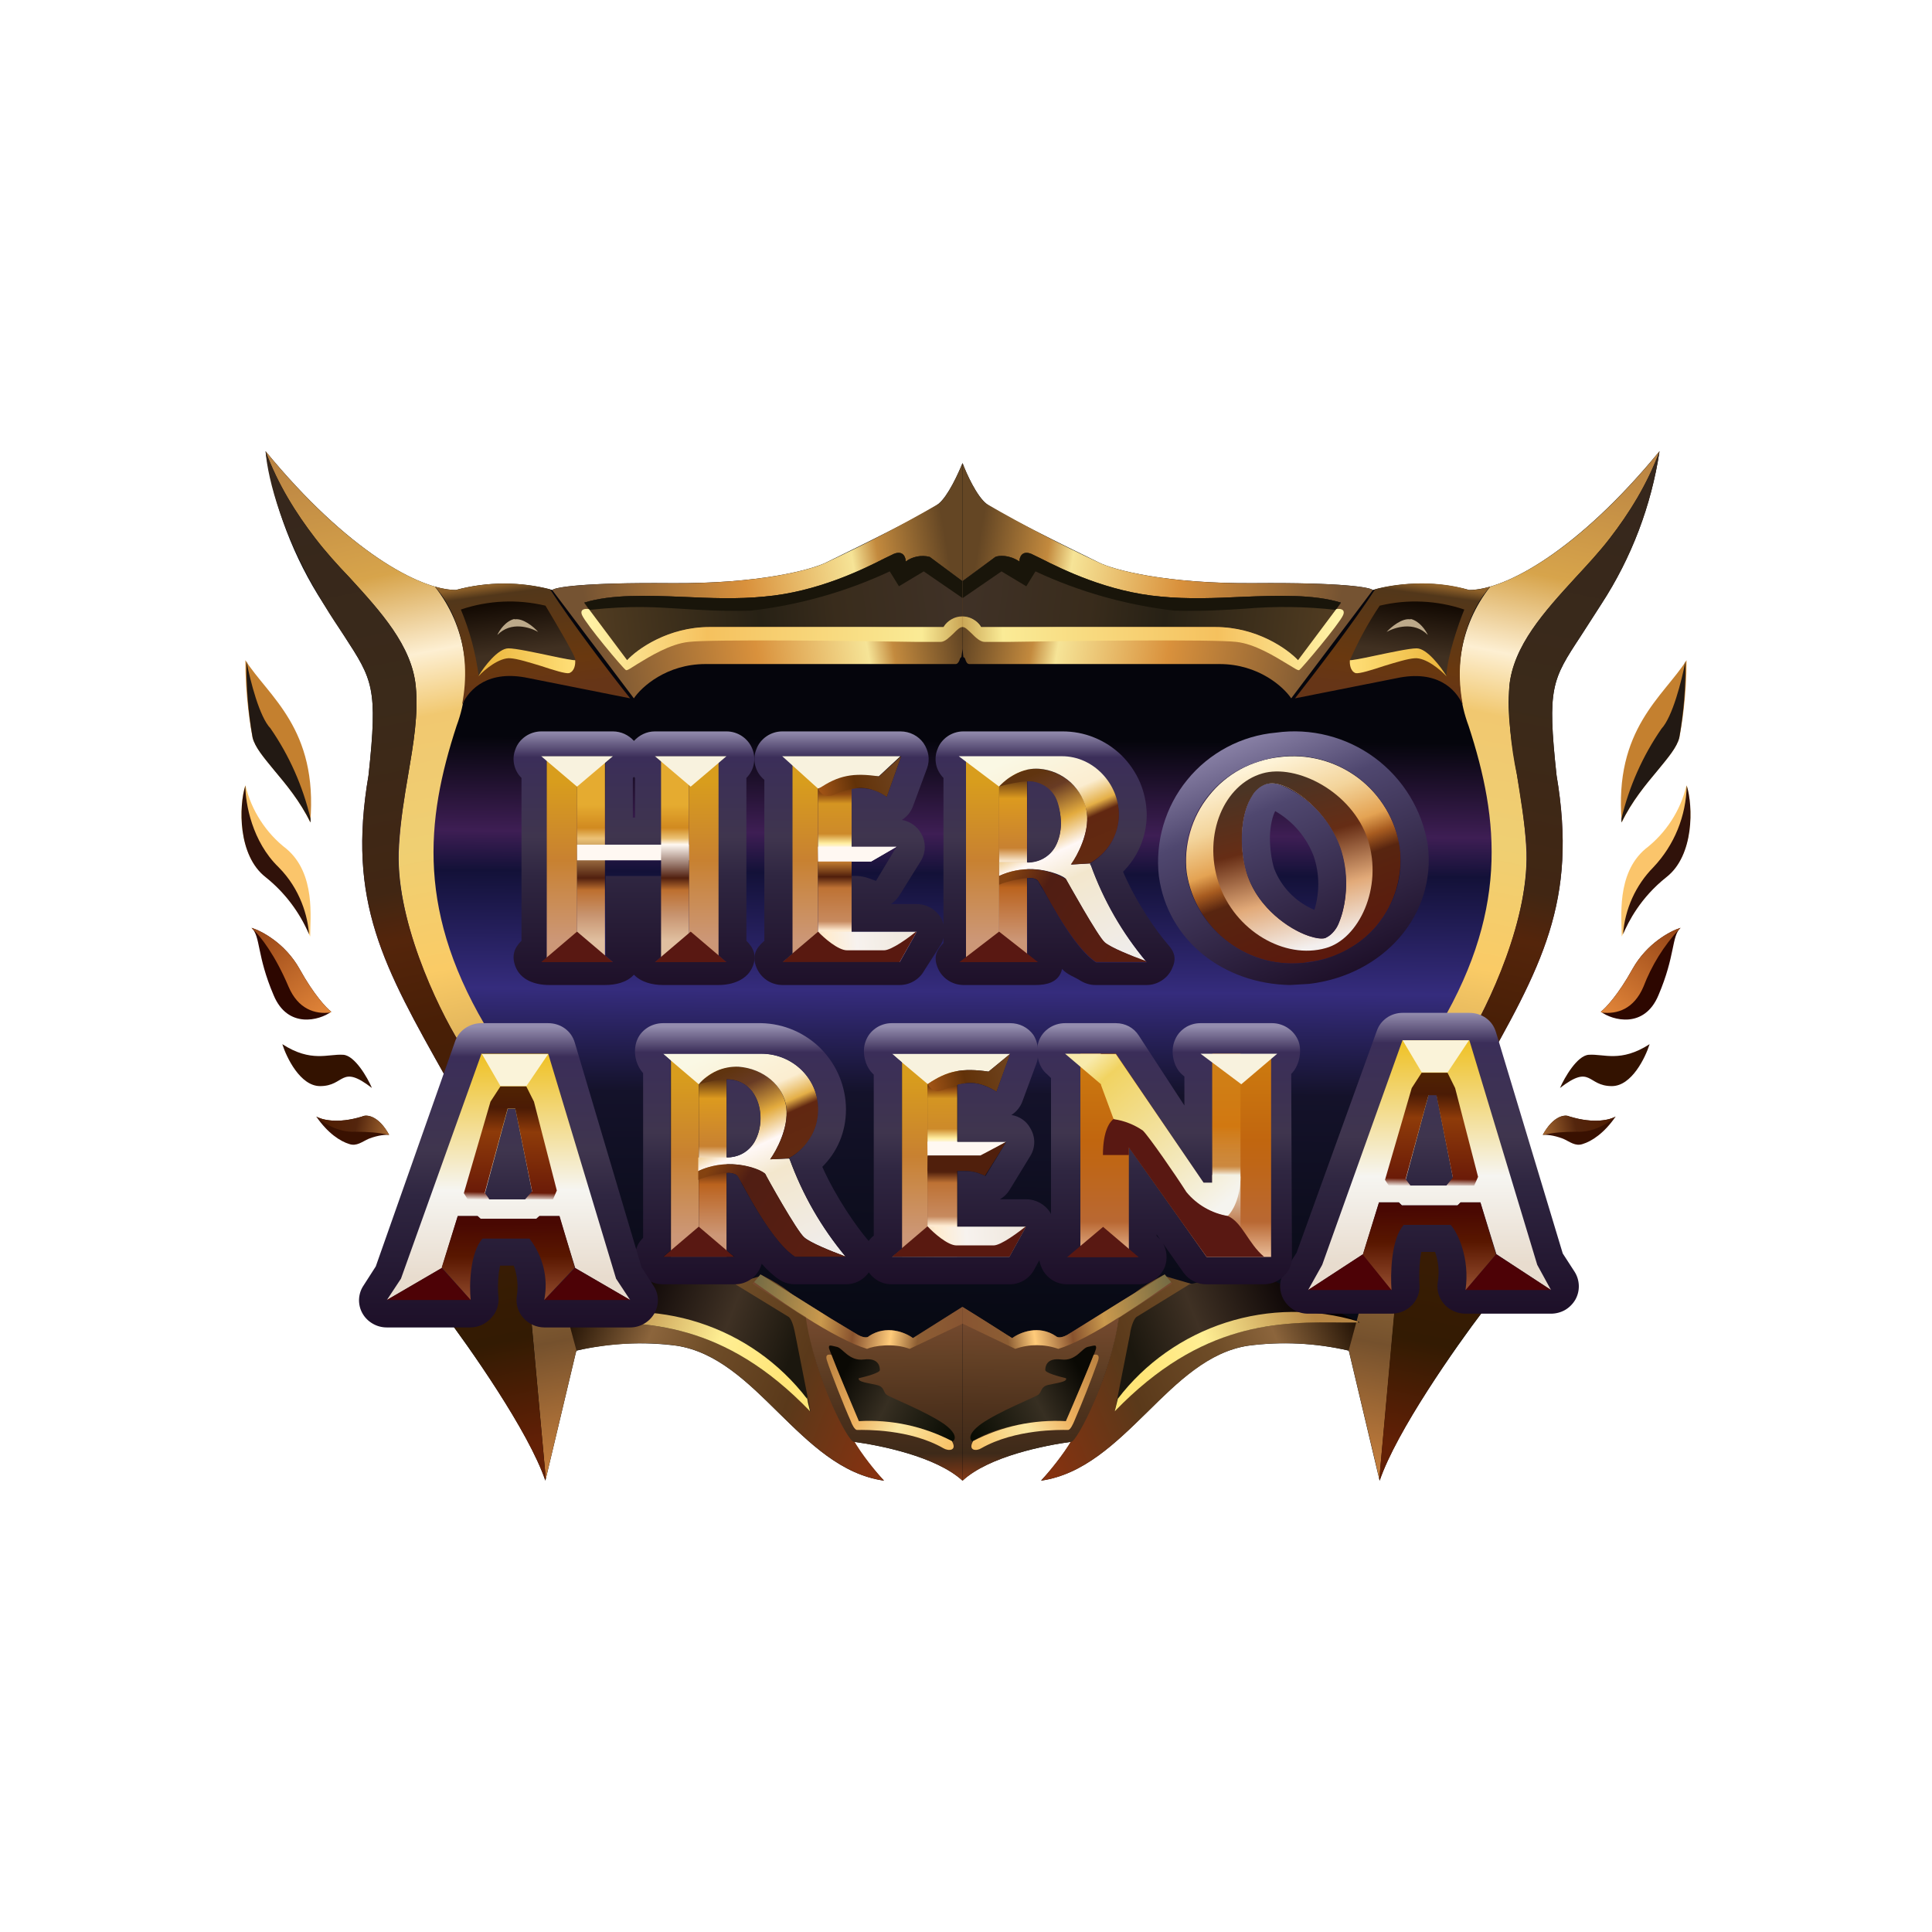 <svg width="24" height="24" viewBox="0 0 24 24" fill="none" xmlns="http://www.w3.org/2000/svg">
<path d="M11.658 6.259C11.777 6.164 11.905 5.88 11.957 5.752V18.393C11.625 18.09 10.924 17.953 10.607 17.91C10.706 18.081 10.891 18.299 10.981 18.393C10.451 18.318 10.058 17.929 9.664 17.541C9.286 17.167 8.902 16.793 8.405 16.717C7.989 16.663 7.567 16.683 7.159 16.778L6.775 18.393C6.567 17.778 5.828 16.731 5.487 16.281L5.634 13.553L5.549 13.401C4.762 12.004 4.308 11.204 4.578 9.631C4.696 8.542 4.63 8.447 4.275 7.898L4.019 7.5C3.646 6.927 3.401 6.281 3.299 5.605C4.317 6.846 5.217 7.329 5.662 7.329C6.055 7.223 6.468 7.223 6.861 7.329C6.894 7.296 7.235 7.235 8.329 7.244C9.432 7.254 10.076 7.078 10.261 6.988C10.678 6.785 11.54 6.359 11.658 6.259ZM12.255 6.259C12.132 6.164 12.004 5.88 11.957 5.752V18.393C12.284 18.09 12.989 17.953 13.307 17.91C13.197 18.082 13.072 18.244 12.932 18.393C13.458 18.318 13.856 17.929 14.249 17.541C14.628 17.167 15.007 16.793 15.504 16.717C15.921 16.662 16.345 16.683 16.755 16.778L17.138 18.393C17.347 17.778 18.086 16.731 18.427 16.281L18.275 13.553L18.36 13.401C19.151 12.004 19.601 11.204 19.336 9.631C19.218 8.542 19.279 8.447 19.639 7.898L19.895 7.5C20.267 6.927 20.513 6.281 20.615 5.605C19.596 6.846 18.697 7.329 18.251 7.329C17.859 7.223 17.445 7.223 17.053 7.329C17.02 7.296 16.679 7.235 15.585 7.244C14.481 7.254 13.832 7.078 13.652 6.988C13.236 6.785 12.374 6.359 12.255 6.259Z" fill="url(#paint0_linear_328_51967)"/>
<path d="M10.599 17.881C10.309 17.447 10.115 16.956 10.03 16.442V16.437C10.03 16.337 10.03 16.124 9.471 15.845L9.05 15.968C9.287 16.081 9.76 16.328 9.793 16.413C9.822 16.503 9.964 17.09 10.03 17.375C9.689 16.931 9.221 16.601 8.688 16.429C8.155 16.258 7.583 16.252 7.046 16.413L7.122 16.792L7.151 16.806L7.16 16.778C7.359 16.73 7.894 16.64 8.406 16.716C8.903 16.792 9.282 17.166 9.666 17.545C10.059 17.929 10.452 18.317 10.982 18.393C10.892 18.298 10.698 18.061 10.599 17.881Z" fill="url(#paint1_linear_328_51967)"/>
<path d="M7.159 16.783V16.769L6.107 12.871C5.165 11.355 5.288 10.19 5.672 9.016C5.779 8.729 5.811 8.419 5.764 8.116C5.716 7.813 5.592 7.527 5.402 7.287C4.914 7.145 4.147 6.643 3.299 5.605C3.455 6.027 3.678 6.377 3.915 6.685C4.042 6.851 4.189 7.017 4.341 7.173C4.729 7.599 5.118 8.026 5.165 8.528C5.198 8.874 5.137 9.233 5.07 9.627C5.023 9.901 4.975 10.195 4.957 10.508C4.895 11.389 5.43 12.511 5.71 12.956L6.425 14.472L6.78 18.37L7.159 16.778V16.783Z" fill="url(#paint2_linear_328_51967)"/>
<path d="M6.78 18.37L6.425 14.477L5.71 12.961C5.435 12.511 4.895 11.389 4.952 10.508C4.975 10.195 5.023 9.901 5.07 9.627C5.137 9.233 5.198 8.869 5.165 8.528C5.118 8.021 4.729 7.595 4.341 7.173C4.189 7.012 4.042 6.851 3.915 6.685C3.678 6.377 3.455 6.022 3.299 5.605C3.327 5.961 3.517 6.681 4.019 7.5C4.113 7.661 4.203 7.789 4.275 7.898C4.63 8.443 4.696 8.537 4.578 9.631C4.308 11.204 4.762 12.004 5.549 13.401L5.634 13.553L5.487 16.281C5.828 16.731 6.567 17.783 6.775 18.393V18.37H6.78Z" fill="url(#paint3_linear_328_51967)"/>
<path d="M5.403 7.287C5.625 7.533 5.876 8.068 5.739 8.755C5.834 8.551 6.071 8.319 6.563 8.423L7.828 8.675C7.596 8.386 7.094 7.727 6.833 7.32C6.449 7.222 6.046 7.226 5.663 7.329C5.588 7.329 5.502 7.315 5.403 7.287Z" fill="url(#paint4_linear_328_51967)"/>
<path d="M5.947 8.401C5.91 8.116 5.836 7.837 5.725 7.572C6.064 7.457 6.428 7.441 6.776 7.524C6.909 7.747 7.174 8.192 7.146 8.202C7.108 8.216 6.478 8.06 6.317 8.06C6.189 8.06 6.014 8.282 5.947 8.396V8.401Z" fill="url(#paint5_linear_328_51967)"/>
<path d="M5.946 8.399C6.017 8.319 6.202 8.167 6.339 8.177C6.425 8.182 6.576 8.229 6.718 8.272C6.875 8.324 7.026 8.371 7.069 8.362C7.14 8.338 7.149 8.248 7.145 8.201C7.13 8.205 7.002 8.182 6.846 8.148C6.647 8.106 6.406 8.054 6.316 8.054C6.188 8.054 6.013 8.281 5.946 8.395V8.399Z" fill="url(#paint6_linear_328_51967)"/>
<path d="M6.391 7.689C6.282 7.713 6.202 7.832 6.178 7.888C6.349 7.713 6.586 7.794 6.685 7.85C6.633 7.789 6.496 7.675 6.391 7.694V7.689Z" fill="#BCA98A"/>
<path d="M7.785 8.202L7.255 7.491C7.837 7.302 8.704 7.491 9.495 7.415C10.286 7.34 10.954 6.942 11.105 6.88C11.224 6.833 11.252 6.927 11.252 6.975C11.295 6.944 11.344 6.923 11.395 6.913C11.447 6.903 11.5 6.905 11.551 6.918L11.958 7.221V7.657C11.911 7.657 11.864 7.669 11.822 7.692C11.781 7.716 11.746 7.749 11.721 7.789H8.813C8.302 7.789 7.913 8.064 7.79 8.202H7.785Z" fill="url(#paint7_linear_328_51967)"/>
<path d="M7.874 8.675L6.86 7.33C6.894 7.297 7.235 7.235 8.329 7.245C9.432 7.254 10.076 7.079 10.261 6.989C10.737 6.766 11.203 6.523 11.658 6.26C11.777 6.165 11.905 5.881 11.957 5.753V8.06L11.943 8.164C11.933 8.164 11.923 8.183 11.919 8.202C11.909 8.225 11.895 8.249 11.871 8.249H8.764C8.281 8.249 7.969 8.533 7.874 8.675ZM7.258 7.491L7.789 8.202C8.065 7.939 8.431 7.791 8.812 7.79H11.72C11.743 7.742 11.829 7.657 11.957 7.657V7.221L11.549 6.918C11.498 6.905 11.445 6.903 11.394 6.913C11.342 6.923 11.293 6.944 11.251 6.975C11.251 6.928 11.223 6.833 11.104 6.88L10.986 6.937C10.725 7.07 10.152 7.354 9.494 7.411C9.162 7.444 8.821 7.43 8.49 7.415C8.03 7.396 7.594 7.382 7.258 7.486V7.491Z" fill="url(#paint8_linear_328_51967)"/>
<path d="M7.326 7.576C7.856 7.52 8.14 7.543 8.458 7.562C8.694 7.576 8.941 7.595 9.324 7.586C9.923 7.517 10.507 7.353 11.053 7.098L11.167 7.283L11.475 7.098L11.958 7.43V7.221L11.55 6.918C11.5 6.905 11.446 6.903 11.395 6.913C11.343 6.923 11.294 6.944 11.252 6.975C11.252 6.927 11.223 6.833 11.105 6.88L10.987 6.937C10.726 7.07 10.153 7.354 9.495 7.411C9.163 7.444 8.822 7.43 8.491 7.415C8.031 7.396 7.596 7.382 7.259 7.486L7.326 7.581V7.576Z" fill="#19150A"/>
<path d="M11.953 7.789V7.657C11.906 7.657 11.86 7.67 11.82 7.693C11.779 7.716 11.745 7.749 11.721 7.789H8.813C8.301 7.789 7.913 8.064 7.79 8.201L7.316 7.567C7.269 7.557 7.198 7.567 7.231 7.642C7.278 7.751 7.737 8.301 7.775 8.324C7.79 8.334 7.842 8.296 7.917 8.249C8.074 8.154 8.325 7.998 8.557 7.974C8.832 7.941 10.565 7.96 11.399 7.974H11.683C11.74 7.974 11.792 7.917 11.844 7.87C11.886 7.827 11.924 7.789 11.957 7.789H11.953Z" fill="url(#paint9_linear_328_51967)"/>
<path d="M10.064 17.532C8.908 16.328 7.885 16.428 7.023 16.428L8.368 15.774L9.135 15.954L9.794 16.357C9.841 16.385 9.869 16.523 9.879 16.575L10.068 17.532H10.064Z" fill="url(#paint10_linear_328_51967)"/>
<path d="M10.025 17.376C10.059 17.504 10.007 17.281 10.025 17.376C9.685 16.932 9.218 16.603 8.686 16.431C8.154 16.259 7.582 16.253 7.046 16.414V16.428H7.207C8.032 16.419 8.988 16.414 10.063 17.532L10.025 17.376Z" fill="url(#paint11_linear_328_51967)"/>
<path d="M11.953 16.235L11.337 16.623C11.247 16.552 11.01 16.453 10.792 16.599C10.783 16.614 10.731 16.633 10.622 16.561L10.323 16.381L9.447 15.832L9.348 15.946L10.011 16.372C10.115 17.097 10.532 17.911 10.607 17.911C10.925 17.954 11.63 18.091 11.957 18.394V16.235H11.953Z" fill="url(#paint12_linear_328_51967)"/>
<path d="M10.012 16.367C10.296 16.547 10.58 16.699 10.77 16.756C10.855 16.718 11.101 16.68 11.3 16.756L11.959 16.443V16.235L11.343 16.623C11.248 16.552 11.011 16.453 10.793 16.599C10.784 16.614 10.732 16.633 10.623 16.561L10.324 16.381L9.448 15.832L9.368 15.927C9.51 16.026 9.699 16.164 9.903 16.296L10.017 16.367H10.012Z" fill="url(#paint13_linear_328_51967)"/>
<path d="M10.93 17.02C10.93 17.053 10.759 17.101 10.669 17.12C10.646 17.167 10.792 17.181 10.892 17.205C10.991 17.229 10.967 17.29 11.015 17.328C11.062 17.361 11.498 17.532 11.726 17.688C11.901 17.816 11.867 17.887 11.834 17.906C11.476 17.718 11.073 17.631 10.669 17.655C10.54 17.358 10.417 17.058 10.3 16.755C10.286 16.694 10.323 16.717 10.395 16.731C10.47 16.746 10.546 16.911 10.731 16.888C10.92 16.864 10.93 16.982 10.93 17.02Z" fill="url(#paint14_linear_328_51967)"/>
<path d="M10.328 16.83C10.28 16.821 10.247 16.83 10.276 16.911C10.313 17.029 10.489 17.479 10.569 17.654C10.579 17.687 10.617 17.763 10.645 17.763H10.655C10.74 17.763 11.299 17.749 11.72 17.991C11.782 18.028 11.895 18.024 11.824 17.901C11.468 17.716 11.069 17.631 10.669 17.654C10.574 17.427 10.394 17.005 10.328 16.83Z" fill="url(#paint15_linear_328_51967)"/>
<path d="M13.317 17.881C13.474 17.678 13.762 17.142 13.886 16.442V16.437C13.886 16.337 13.886 16.124 14.444 15.845L14.866 15.968C14.629 16.081 14.155 16.328 14.122 16.413C14.094 16.503 13.952 17.09 13.886 17.375C14.227 16.931 14.695 16.601 15.228 16.429C15.761 16.258 16.333 16.252 16.869 16.413L16.794 16.792L16.765 16.806L16.756 16.778C16.346 16.682 15.922 16.661 15.505 16.716C15.013 16.792 14.634 17.166 14.25 17.545C13.857 17.929 13.459 18.317 12.934 18.393C13.019 18.298 13.218 18.061 13.317 17.881Z" fill="url(#paint16_linear_328_51967)"/>
<path d="M16.756 16.783V16.769L17.807 12.871C18.75 11.355 18.627 10.19 18.243 9.016C18.136 8.729 18.104 8.419 18.151 8.116C18.198 7.813 18.323 7.527 18.513 7.287C19.001 7.145 19.768 6.643 20.616 5.605C20.46 6.027 20.237 6.377 20 6.685C19.872 6.851 19.721 7.017 19.574 7.173C19.186 7.599 18.797 8.026 18.75 8.528C18.717 8.874 18.778 9.233 18.845 9.627C18.892 9.901 18.939 10.195 18.958 10.508C19.02 11.389 18.485 12.511 18.201 12.956L17.49 14.472L17.135 18.37L16.756 16.778V16.783Z" fill="url(#paint17_linear_328_51967)"/>
<path d="M17.134 18.37L17.484 14.477L18.204 12.961C18.479 12.511 19.019 11.389 18.962 10.508C18.938 10.195 18.886 9.901 18.844 9.627C18.766 9.266 18.734 8.897 18.749 8.528C18.796 8.021 19.185 7.595 19.573 7.173C19.72 7.012 19.872 6.851 19.999 6.685C20.236 6.377 20.459 6.022 20.615 5.605C20.513 6.281 20.268 6.927 19.895 7.5L19.639 7.898C19.279 8.443 19.218 8.537 19.336 9.631C19.602 11.204 19.151 12.004 18.36 13.401L18.275 13.553L18.427 16.281C18.081 16.731 17.347 17.783 17.139 18.393L17.134 18.37Z" fill="url(#paint18_linear_328_51967)"/>
<path d="M18.512 7.287C18.289 7.533 18.038 8.069 18.171 8.755C18.081 8.552 17.844 8.32 17.352 8.424L16.087 8.675C16.314 8.386 16.821 7.728 17.082 7.32C17.299 7.259 17.792 7.188 18.252 7.33C18.327 7.33 18.413 7.316 18.512 7.287Z" fill="url(#paint19_linear_328_51967)"/>
<path d="M17.967 8.401C17.977 8.154 18.119 7.747 18.19 7.572C17.851 7.457 17.486 7.441 17.139 7.524C16.995 7.739 16.872 7.965 16.769 8.202C16.807 8.216 17.432 8.06 17.598 8.06C17.726 8.06 17.896 8.282 17.967 8.396V8.401Z" fill="url(#paint20_linear_328_51967)"/>
<path d="M17.967 8.399C17.892 8.319 17.712 8.167 17.574 8.177C17.489 8.182 17.337 8.229 17.195 8.272C17.039 8.324 16.887 8.371 16.84 8.362C16.774 8.338 16.764 8.248 16.769 8.201C16.783 8.205 16.911 8.182 17.067 8.148C17.266 8.106 17.508 8.054 17.598 8.054C17.726 8.054 17.896 8.281 17.967 8.395V8.399Z" fill="url(#paint21_linear_328_51967)"/>
<path d="M17.523 7.689C17.632 7.713 17.713 7.832 17.737 7.888C17.566 7.713 17.325 7.794 17.225 7.85C17.282 7.789 17.415 7.675 17.523 7.694V7.689Z" fill="#BCA98A"/>
<path d="M16.126 8.202L16.656 7.491C16.079 7.302 15.212 7.491 14.421 7.415C13.625 7.34 12.957 6.942 12.811 6.88C12.692 6.833 12.664 6.927 12.664 6.975C12.621 6.944 12.572 6.923 12.521 6.913C12.469 6.903 12.416 6.905 12.365 6.918L11.958 7.221V7.657C12.086 7.657 12.166 7.747 12.195 7.789H15.098C15.614 7.789 15.998 8.064 16.126 8.202Z" fill="url(#paint22_linear_328_51967)"/>
<path d="M16.04 8.675L17.054 7.33C17.02 7.297 16.68 7.235 15.585 7.245C14.482 7.254 13.833 7.079 13.653 6.989C13.177 6.766 12.711 6.523 12.256 6.26C12.133 6.165 12.005 5.881 11.957 5.753V8.06L11.967 8.164C11.981 8.164 11.991 8.183 11.995 8.202C12.005 8.225 12.014 8.249 12.043 8.249H15.15C15.633 8.249 15.945 8.533 16.04 8.675ZM16.656 7.491L16.125 8.202C15.848 7.937 15.48 7.79 15.098 7.79H12.189C12.165 7.749 12.13 7.716 12.088 7.693C12.047 7.669 12 7.657 11.953 7.657V7.221L12.365 6.918C12.412 6.899 12.535 6.89 12.663 6.975C12.663 6.928 12.691 6.833 12.81 6.88L12.928 6.937C13.189 7.07 13.762 7.354 14.42 7.411C14.752 7.444 15.093 7.43 15.42 7.415C15.884 7.396 16.32 7.382 16.656 7.486V7.491Z" fill="url(#paint23_linear_328_51967)"/>
<path d="M16.595 7.576C16.218 7.534 15.837 7.529 15.458 7.562C15.221 7.576 14.975 7.595 14.591 7.586C13.993 7.517 13.409 7.353 12.863 7.098L12.749 7.283L12.441 7.098L11.958 7.43V7.221L12.365 6.918C12.413 6.899 12.536 6.89 12.664 6.975C12.664 6.927 12.692 6.833 12.811 6.88L12.929 6.937C13.19 7.07 13.763 7.354 14.421 7.411C14.752 7.444 15.094 7.43 15.42 7.415C15.884 7.396 16.32 7.382 16.656 7.486L16.59 7.581L16.595 7.576Z" fill="#19150A"/>
<path d="M11.953 7.789V7.657C12.085 7.657 12.166 7.746 12.189 7.789H15.098C15.614 7.789 15.998 8.064 16.125 8.201L16.599 7.567C16.646 7.557 16.717 7.567 16.684 7.642C16.637 7.751 16.173 8.301 16.14 8.324C16.125 8.334 16.073 8.296 15.993 8.249C15.836 8.154 15.585 7.998 15.358 7.974C15.083 7.941 13.345 7.96 12.516 7.974H12.232C12.175 7.974 12.118 7.917 12.071 7.87C12.024 7.827 11.991 7.789 11.957 7.789H11.953Z" fill="url(#paint24_linear_328_51967)"/>
<path d="M13.848 17.532C15.008 16.328 16.026 16.428 16.893 16.428L15.543 15.774L14.776 15.954L14.122 16.357C14.075 16.385 14.042 16.523 14.037 16.575L13.848 17.532Z" fill="url(#paint25_linear_328_51967)"/>
<path d="M13.886 17.376C13.909 17.281 13.857 17.504 13.886 17.376C14.226 16.931 14.694 16.602 15.227 16.43C15.761 16.258 16.333 16.253 16.869 16.415V16.429H16.708C15.884 16.419 14.928 16.415 13.848 17.532L13.886 17.376Z" fill="url(#paint26_linear_328_51967)"/>
<path d="M11.953 16.235C12.114 16.329 12.455 16.547 12.573 16.623C12.668 16.552 12.905 16.453 13.118 16.599C13.132 16.614 13.184 16.633 13.293 16.561C13.683 16.316 14.075 16.073 14.468 15.832L14.562 15.946L13.899 16.372C13.8 17.097 13.378 17.911 13.307 17.911C12.985 17.954 12.284 18.091 11.957 18.394V16.235H11.953Z" fill="url(#paint27_linear_328_51967)"/>
<path d="M13.895 16.367C13.62 16.547 13.336 16.699 13.147 16.756C12.974 16.695 12.785 16.695 12.612 16.756L11.958 16.443V16.235L12.574 16.623C12.668 16.552 12.905 16.453 13.118 16.599C13.133 16.614 13.185 16.633 13.294 16.561C13.684 16.316 14.076 16.073 14.468 15.832L14.549 15.927C14.407 16.026 14.217 16.164 14.009 16.296L13.9 16.367H13.895Z" fill="url(#paint28_linear_328_51967)"/>
<path d="M12.985 17.02C12.985 17.053 13.155 17.101 13.241 17.12C13.269 17.167 13.117 17.181 13.018 17.205C12.923 17.229 12.947 17.29 12.895 17.328C12.847 17.361 12.412 17.532 12.189 17.688C12.014 17.816 12.047 17.887 12.08 17.906C12.435 17.674 13.004 17.641 13.241 17.655C13.364 17.371 13.605 16.802 13.615 16.755C13.624 16.694 13.591 16.717 13.515 16.731C13.439 16.746 13.368 16.911 13.184 16.888C12.994 16.864 12.985 16.982 12.985 17.02Z" fill="url(#paint29_linear_328_51967)"/>
<path d="M13.586 16.83C13.629 16.821 13.667 16.83 13.638 16.911C13.548 17.162 13.45 17.409 13.345 17.654C13.331 17.687 13.297 17.763 13.269 17.763H13.259C13.174 17.763 12.615 17.749 12.189 17.991C12.132 18.028 12.019 18.024 12.089 17.901C12.444 17.717 12.842 17.632 13.241 17.654C13.34 17.427 13.52 17.005 13.586 16.83Z" fill="url(#paint30_linear_328_51967)"/>
<path d="M3.854 10.214C3.953 9.049 3.333 8.651 3.048 8.201C3.048 8.646 3.11 9.025 3.138 9.163C3.205 9.414 3.607 9.707 3.854 10.214Z" fill="#C4802F"/>
<path d="M3.062 8.215C3.109 8.461 3.223 8.906 3.36 9.048C3.595 9.388 3.763 9.769 3.858 10.171V10.218C3.725 9.948 3.55 9.74 3.403 9.565C3.275 9.408 3.166 9.281 3.138 9.162C3.083 8.849 3.058 8.532 3.062 8.215Z" fill="#221913"/>
<path d="M3.559 10.545C3.303 10.348 3.123 10.068 3.048 9.754C2.967 10.01 2.953 10.625 3.299 10.891C3.544 11.087 3.735 11.343 3.853 11.634C3.853 11.407 3.924 10.853 3.559 10.545Z" fill="#FBC56B"/>
<path d="M3.048 9.759C3.048 9.986 3.133 10.455 3.46 10.772C3.734 11.047 3.824 11.388 3.839 11.606C3.72 11.328 3.535 11.084 3.299 10.896C2.953 10.626 2.967 10.014 3.048 9.759Z" fill="#30120A"/>
<path d="M3.722 12.038C3.542 11.716 3.248 11.564 3.125 11.526C3.239 11.635 3.187 11.867 3.4 12.365C3.575 12.782 3.968 12.677 4.115 12.568C4.058 12.526 3.897 12.355 3.722 12.038Z" fill="#2D0700"/>
<path d="M3.144 11.545C3.243 11.64 3.419 11.867 3.584 12.256C3.703 12.535 3.911 12.602 4.105 12.578L4.115 12.568C4.058 12.526 3.897 12.355 3.722 12.038C3.542 11.716 3.248 11.564 3.125 11.526L3.139 11.545H3.144Z" fill="url(#paint31_linear_328_51967)"/>
<path d="M3.976 13.492C3.73 13.492 3.559 13.136 3.507 12.971C3.867 13.203 4.076 13.089 4.265 13.103C4.407 13.113 4.564 13.383 4.62 13.515C4.227 13.212 4.289 13.492 3.976 13.492Z" fill="#331200"/>
<path d="M4.498 13.87C4.19 13.965 3.991 13.908 3.929 13.87C4.071 14.078 4.228 14.178 4.337 14.211C4.431 14.244 4.498 14.182 4.583 14.145C4.711 14.097 4.786 14.097 4.834 14.097C4.701 13.856 4.554 13.841 4.498 13.87Z" fill="#391101"/>
<path d="M3.929 13.87C4.014 13.95 4.199 14.069 4.412 14.059C4.573 14.059 4.706 14.069 4.82 14.097H4.834C4.701 13.856 4.554 13.841 4.498 13.87C4.19 13.965 3.991 13.908 3.929 13.87Z" fill="url(#paint32_linear_328_51967)"/>
<path d="M20.146 10.214C20.047 9.054 20.667 8.651 20.951 8.201C20.951 8.646 20.89 9.025 20.861 9.163C20.795 9.414 20.392 9.707 20.146 10.214Z" fill="#C4802F"/>
<path d="M20.937 8.215C20.89 8.461 20.776 8.906 20.639 9.053C20.405 9.392 20.237 9.771 20.142 10.171V10.218C20.274 9.948 20.45 9.74 20.596 9.565C20.724 9.408 20.833 9.281 20.861 9.162C20.916 8.849 20.942 8.532 20.937 8.215Z" fill="#221913"/>
<path d="M20.44 10.545C20.696 10.348 20.877 10.068 20.951 9.754C21.032 10.01 21.046 10.625 20.7 10.891C20.455 11.087 20.264 11.343 20.146 11.634C20.146 11.407 20.075 10.853 20.44 10.545Z" fill="#FBC56B"/>
<path d="M20.953 9.759C20.946 10.136 20.799 10.498 20.54 10.772C20.319 10.996 20.185 11.292 20.162 11.606C20.228 11.45 20.379 11.151 20.701 10.896C21.047 10.626 21.033 10.014 20.953 9.759Z" fill="#30120A"/>
<path d="M20.279 12.038C20.459 11.716 20.753 11.564 20.876 11.526C20.762 11.635 20.814 11.867 20.601 12.365C20.426 12.782 20.033 12.677 19.886 12.568C19.943 12.526 20.104 12.355 20.279 12.038Z" fill="#2D0700"/>
<path d="M20.857 11.545C20.666 11.752 20.517 11.993 20.416 12.256C20.298 12.535 20.089 12.602 19.895 12.578L19.886 12.568C19.943 12.526 20.104 12.355 20.279 12.038C20.459 11.716 20.753 11.564 20.876 11.526C20.87 11.532 20.866 11.539 20.861 11.545H20.857Z" fill="url(#paint33_linear_328_51967)"/>
<path d="M20.023 13.492C20.27 13.492 20.44 13.136 20.492 12.971C20.132 13.203 19.924 13.089 19.735 13.103C19.593 13.113 19.436 13.383 19.379 13.515C19.773 13.212 19.711 13.492 20.023 13.492Z" fill="#331200"/>
<path d="M19.501 13.87C19.809 13.965 20.008 13.908 20.07 13.87C19.928 14.078 19.771 14.178 19.662 14.211C19.568 14.244 19.501 14.182 19.416 14.145C19.288 14.097 19.212 14.097 19.165 14.097C19.298 13.856 19.444 13.841 19.497 13.87H19.501Z" fill="#391101"/>
<path d="M20.07 13.87C19.984 13.95 19.8 14.069 19.587 14.059C19.425 14.059 19.293 14.069 19.179 14.097H19.165C19.298 13.856 19.444 13.841 19.497 13.87C19.809 13.965 20.008 13.908 20.07 13.87Z" fill="url(#paint34_linear_328_51967)"/>
<path d="M6.79 9.428H7.169V11.952H6.79V9.428Z" fill="url(#paint35_linear_328_51967)"/>
<path d="M7.169 9.428H7.515V11.952H7.169V9.428Z" fill="url(#paint36_linear_328_51967)"/>
<path d="M8.558 9.428H8.928V11.952H8.558V9.428Z" fill="url(#paint37_linear_328_51967)"/>
<path d="M7.169 10.493H8.557V10.687H7.169V10.498V10.493Z" fill="#FFF8F2"/>
<path d="M7.515 11.866L7.614 11.951H6.729L6.79 11.904V9.441L6.724 9.394H7.614L7.52 9.479V10.493H8.23V9.479L8.135 9.394H9.026L8.926 9.479V11.866L9.021 11.951H8.14L8.235 11.866V10.881H7.524V11.866H7.515ZM7.861 11.222V11.686L7.875 11.7L7.889 11.686V11.222H7.861ZM7.875 12.108C7.965 12.202 8.107 12.236 8.235 12.236H8.926C9.097 12.236 9.286 12.174 9.353 11.999C9.4 11.876 9.367 11.781 9.272 11.686V9.664C9.318 9.618 9.35 9.561 9.363 9.497C9.376 9.434 9.371 9.369 9.348 9.309C9.323 9.243 9.279 9.187 9.221 9.147C9.164 9.108 9.096 9.086 9.026 9.086H8.135C8.031 9.086 7.941 9.133 7.875 9.204C7.842 9.167 7.802 9.138 7.757 9.117C7.712 9.097 7.664 9.086 7.614 9.086H6.724C6.582 9.086 6.449 9.176 6.402 9.309C6.379 9.369 6.373 9.434 6.387 9.497C6.4 9.561 6.432 9.618 6.478 9.664V11.686C6.383 11.781 6.355 11.876 6.402 12.004C6.468 12.179 6.653 12.236 6.823 12.236H7.515C7.643 12.236 7.785 12.207 7.875 12.108ZM7.861 9.664L7.875 9.65L7.889 9.664V10.156H7.861V9.664Z" fill="url(#paint38_linear_328_51967)"/>
<path d="M7.168 11.573L6.723 11.952H7.614L7.168 11.573Z" fill="#591812"/>
<path d="M7.168 9.772L6.723 9.394H7.614L7.168 9.772Z" fill="#F8F2DE"/>
<path d="M8.212 9.428H8.558V11.952H8.212V9.428Z" fill="url(#paint39_linear_328_51967)"/>
<path d="M8.58 9.772L8.135 9.394H9.025L8.58 9.772Z" fill="#F8F2DE"/>
<path d="M8.58 11.573L8.135 11.952H9.025L8.58 11.573Z" fill="#591812"/>
<path d="M10.816 10.702H10.186V10.518H11.138L10.821 10.702H10.816Z" fill="#FFF8F2"/>
<path d="M9.84 9.428H10.162V11.952H9.84V9.428Z" fill="url(#paint40_linear_328_51967)"/>
<path d="M10.162 9.428H10.579V11.952H10.162V9.428Z" fill="url(#paint41_linear_328_51967)"/>
<path d="M10.162 11.573L9.717 11.952H11.176L11.389 11.573H10.162Z" fill="url(#paint42_linear_328_51967)"/>
<path d="M10.162 11.573C10.238 11.654 10.413 11.805 10.522 11.805H10.981C11.076 11.805 11.299 11.64 11.379 11.573H11.389L11.176 11.952H9.717L10.162 11.573Z" fill="#591910"/>
<path d="M10.816 10.702H10.162V10.518H11.138L10.82 10.702H10.816Z" fill="#FFF8F2"/>
<path d="M10.579 10.521V9.792C10.612 9.782 10.603 9.792 10.646 9.792H10.698C10.761 9.791 10.823 9.802 10.882 9.825C10.939 9.848 10.991 9.877 11.015 9.901L11.195 9.394H9.727L9.845 9.498V11.847L9.722 11.951H11.181L11.394 11.572H10.579V10.881H10.631C10.69 10.882 10.748 10.893 10.802 10.914L10.882 10.943L11.138 10.516H10.579V10.521ZM11.058 11.231H11.389C11.512 11.231 11.626 11.298 11.688 11.402C11.717 11.452 11.732 11.51 11.732 11.568C11.732 11.626 11.717 11.683 11.688 11.733L11.479 12.06C11.449 12.114 11.405 12.158 11.351 12.189C11.298 12.22 11.238 12.236 11.176 12.236H9.717C9.647 12.235 9.579 12.214 9.522 12.174C9.464 12.134 9.42 12.078 9.395 12.013C9.343 11.88 9.381 11.786 9.49 11.691H9.495V9.687C9.44 9.643 9.401 9.582 9.383 9.514C9.365 9.446 9.369 9.374 9.395 9.309C9.443 9.176 9.575 9.086 9.717 9.086H11.186C11.304 9.086 11.408 9.143 11.47 9.228C11.536 9.323 11.555 9.436 11.517 9.541L11.342 10.014C11.316 10.085 11.268 10.145 11.204 10.185C11.304 10.204 11.394 10.265 11.441 10.351C11.472 10.402 11.488 10.461 11.488 10.521C11.488 10.581 11.472 10.64 11.441 10.692L11.176 11.118C11.147 11.166 11.106 11.207 11.058 11.236V11.231Z" fill="url(#paint43_linear_328_51967)"/>
<path d="M10.162 9.796L9.717 9.394H11.185L10.915 9.645C10.579 9.63 10.579 9.63 10.162 9.796Z" fill="#F8F2DE"/>
<path d="M10.162 9.801C10.181 9.834 10.228 9.896 10.3 9.886C10.333 9.886 10.361 9.872 10.394 9.858C10.456 9.834 10.527 9.806 10.645 9.791C10.802 9.772 10.958 9.853 11.015 9.9L11.195 9.394L10.92 9.645C10.603 9.597 10.413 9.63 10.167 9.801H10.162Z" fill="url(#paint44_linear_328_51967)"/>
<path d="M11.205 13.094H11.527V15.618H11.205V13.094Z" fill="url(#paint45_linear_328_51967)"/>
<path d="M11.522 13.094H11.891V15.618H11.522V13.094Z" fill="url(#paint46_linear_328_51967)"/>
<path d="M11.527 13.469L11.077 13.09H12.55L12.28 13.312C11.958 13.265 11.769 13.298 11.522 13.469H11.527Z" fill="#F8F2DE"/>
<path d="M11.527 13.469C11.541 13.502 11.593 13.563 11.659 13.554C11.694 13.547 11.727 13.536 11.759 13.521C11.816 13.502 11.887 13.473 12.005 13.455C12.166 13.436 12.318 13.521 12.379 13.563L12.55 13.09L12.28 13.312C11.958 13.265 11.768 13.298 11.522 13.469H11.527Z" fill="url(#paint47_linear_328_51967)"/>
<path d="M11.527 15.238L11.077 15.617H12.541L12.749 15.238H11.522H11.527Z" fill="url(#paint48_linear_328_51967)"/>
<path d="M11.527 15.239C11.598 15.315 11.773 15.471 11.882 15.471H12.342C12.437 15.471 12.659 15.301 12.744 15.234H12.749L12.541 15.613H11.077L11.522 15.234L11.527 15.239Z" fill="#591910"/>
<path d="M12.18 14.367H11.522V14.183H12.502L12.18 14.367Z" fill="#FFF8F2"/>
<path d="M12.237 14.604L12.502 14.183L12.18 14.353H11.522V14.547H11.995C12.052 14.547 12.108 14.557 12.161 14.576L12.242 14.609L12.237 14.604Z" fill="#501F0C"/>
<path d="M11.896 14.183V13.473C11.949 13.461 12.003 13.455 12.057 13.454C12.12 13.454 12.183 13.467 12.242 13.492C12.303 13.515 12.35 13.543 12.379 13.562L12.549 13.089H11.081L11.204 13.198V15.509L11.076 15.613H12.54L12.748 15.234H11.896V14.548H11.991C12.049 14.547 12.106 14.556 12.161 14.576L12.242 14.609L12.502 14.183H11.896ZM12.417 14.898H12.748C12.871 14.898 12.985 14.964 13.047 15.064C13.077 15.114 13.094 15.172 13.095 15.232C13.096 15.291 13.081 15.349 13.051 15.4L12.843 15.779C12.813 15.833 12.769 15.877 12.715 15.908C12.662 15.939 12.601 15.955 12.54 15.954H11.076C11.006 15.954 10.938 15.933 10.881 15.893C10.823 15.853 10.779 15.797 10.754 15.732C10.728 15.667 10.723 15.595 10.74 15.527C10.757 15.459 10.795 15.398 10.849 15.353H10.854V13.349C10.745 13.255 10.702 13.065 10.754 12.933C10.802 12.8 10.934 12.71 11.076 12.71H12.549C12.663 12.71 12.767 12.762 12.834 12.852C12.9 12.947 12.914 13.103 12.876 13.207L12.701 13.681C12.675 13.751 12.627 13.811 12.564 13.851C12.663 13.866 12.753 13.927 12.8 14.017C12.831 14.069 12.848 14.128 12.848 14.188C12.848 14.248 12.831 14.307 12.8 14.358L12.54 14.784C12.51 14.832 12.47 14.87 12.421 14.898H12.417Z" fill="url(#paint49_linear_328_51967)"/>
<path d="M12 9.428H12.412V11.952H12V9.428Z" fill="url(#paint50_linear_328_51967)"/>
<path d="M12.412 9.428H12.758V11.952H12.412V9.428Z" fill="url(#paint51_linear_328_51967)"/>
<path d="M13.307 10.74L13.544 10.726C13.704 11.17 13.94 11.583 14.24 11.948C14.051 11.872 13.8 11.773 13.724 11.711C13.639 11.635 13.255 10.944 13.241 10.92C13.232 10.896 13.07 10.811 12.834 10.797C12.688 10.791 12.544 10.82 12.412 10.882V10.711H12.763C13.047 10.711 13.179 10.475 13.179 10.228C13.179 9.982 13.047 9.707 12.763 9.707C12.663 9.707 12.488 9.75 12.412 9.769C12.545 9.632 12.72 9.532 12.909 9.551C13.222 9.58 13.468 9.821 13.502 10.096C13.535 10.347 13.383 10.631 13.307 10.74Z" fill="url(#paint52_linear_328_51967)"/>
<path d="M13.724 11.705C13.8 11.771 14.046 11.871 14.245 11.942V11.951H13.615C13.364 11.79 13.07 11.255 12.952 11.037L12.895 10.943C12.881 10.924 12.857 10.914 12.829 10.909C12.807 10.906 12.785 10.906 12.763 10.909C12.706 10.909 12.512 10.943 12.412 10.99V10.881C12.543 10.82 12.687 10.792 12.831 10.799C12.976 10.805 13.116 10.847 13.241 10.919C13.255 10.943 13.639 11.634 13.724 11.705Z" fill="url(#paint53_linear_328_51967)"/>
<path d="M11.645 9.309C11.692 9.176 11.824 9.086 11.966 9.086H13.193C13.33 9.085 13.466 9.11 13.593 9.162C13.72 9.213 13.835 9.289 13.933 9.384C14.03 9.48 14.108 9.595 14.162 9.72C14.215 9.846 14.243 9.982 14.245 10.118C14.245 10.398 14.131 10.649 13.951 10.829C14.121 11.227 14.377 11.582 14.505 11.729C14.6 11.833 14.614 11.918 14.557 12.037C14.53 12.096 14.485 12.146 14.43 12.181C14.374 12.217 14.31 12.236 14.245 12.236H13.615C13.548 12.237 13.482 12.219 13.425 12.184C13.345 12.132 13.264 12.113 13.193 12.037L13.184 12.07C13.136 12.203 13.004 12.236 12.862 12.236H11.966C11.897 12.235 11.828 12.214 11.771 12.174C11.713 12.134 11.669 12.078 11.645 12.013C11.597 11.89 11.63 11.805 11.72 11.715V9.664C11.675 9.618 11.643 9.561 11.629 9.498C11.616 9.434 11.621 9.369 11.645 9.309ZM11.966 9.427L12 9.451V11.923L11.966 11.951H12.862L12.762 11.866V10.909H12.814C12.833 10.909 12.852 10.919 12.866 10.924L12.895 10.947L12.942 11.037H12.947L13.108 11.322C13.25 11.558 13.439 11.842 13.615 11.956H14.245V11.951C13.944 11.597 13.71 11.191 13.553 10.753C13.544 10.748 13.544 10.739 13.539 10.729C13.643 10.668 13.728 10.587 13.79 10.493C13.856 10.389 13.899 10.256 13.899 10.123C13.899 9.744 13.582 9.432 13.193 9.432H11.966V9.427ZM12.762 9.702V10.715C12.832 10.716 12.901 10.699 12.961 10.665C13.022 10.631 13.073 10.581 13.108 10.521C13.155 10.436 13.179 10.332 13.179 10.227C13.179 10.123 13.155 9.981 13.108 9.896C13.073 9.836 13.023 9.786 12.962 9.753C12.901 9.719 12.832 9.703 12.762 9.706V9.702Z" fill="url(#paint54_linear_328_51967)"/>
<path d="M12.412 9.772L11.91 9.394H13.193C13.582 9.394 13.899 9.735 13.899 10.118C13.899 10.379 13.752 10.606 13.534 10.725H13.539L13.302 10.739C13.383 10.63 13.534 10.346 13.501 10.095C13.478 9.95 13.407 9.818 13.3 9.719C13.192 9.621 13.055 9.561 12.909 9.55C12.72 9.536 12.544 9.63 12.412 9.768V9.772Z" fill="url(#paint55_linear_328_51967)"/>
<path d="M12.411 11.573L11.918 11.952H12.894L12.411 11.573Z" fill="#591812"/>
<path d="M8.335 13.094H8.681V15.618H8.335V13.094Z" fill="url(#paint56_linear_328_51967)"/>
<path d="M8.681 13.094H9.027V15.618H8.681V13.094Z" fill="url(#paint57_linear_328_51967)"/>
<path d="M9.569 14.401L9.806 14.392C9.967 14.834 10.203 15.246 10.503 15.609C10.313 15.538 10.067 15.439 9.991 15.372C9.901 15.301 9.517 14.61 9.508 14.586C9.494 14.562 9.333 14.477 9.101 14.463C8.954 14.456 8.807 14.485 8.674 14.548V14.378H9.025C9.309 14.378 9.446 14.141 9.446 13.895C9.446 13.644 9.309 13.407 9.02 13.407C8.925 13.407 8.75 13.449 8.679 13.468C8.807 13.331 8.982 13.232 9.172 13.25C9.489 13.274 9.735 13.487 9.768 13.762C9.797 14.013 9.645 14.293 9.569 14.401Z" fill="url(#paint58_linear_328_51967)"/>
<path d="M9.025 14.463H9.101C9.337 14.472 9.494 14.558 9.508 14.586C9.517 14.61 9.901 15.297 9.991 15.372C10.067 15.438 10.313 15.538 10.503 15.609L10.507 15.614H9.877C9.626 15.458 9.333 14.922 9.214 14.7L9.157 14.605C9.124 14.572 9.053 14.567 9.015 14.572C8.968 14.572 8.774 14.61 8.674 14.657V14.548C8.726 14.52 8.864 14.468 9.02 14.463H9.025Z" fill="url(#paint59_linear_328_51967)"/>
<path d="M8.68 13.469L8.235 13.09H9.457C9.85 13.09 10.167 13.402 10.167 13.786C10.167 14.047 10.016 14.274 9.798 14.388H9.803L9.566 14.402C9.646 14.293 9.798 14.013 9.769 13.758C9.736 13.488 9.485 13.274 9.173 13.251C9.079 13.248 8.987 13.265 8.901 13.303C8.816 13.341 8.74 13.398 8.68 13.469Z" fill="url(#paint60_linear_328_51967)"/>
<path d="M8.68 15.238L8.235 15.617H9.125L8.68 15.238Z" fill="#591812"/>
<path d="M7.909 12.933C7.956 12.8 8.089 12.71 8.236 12.71H9.458C9.738 12.716 10.005 12.832 10.201 13.031C10.397 13.231 10.508 13.5 10.509 13.78C10.509 14.065 10.4 14.311 10.215 14.495C10.391 14.889 10.646 15.244 10.77 15.391L10.774 15.395C10.816 15.444 10.843 15.505 10.852 15.568C10.86 15.632 10.85 15.697 10.822 15.755C10.794 15.815 10.749 15.865 10.694 15.9C10.639 15.935 10.575 15.954 10.509 15.954H9.879C9.812 15.955 9.747 15.937 9.69 15.902C9.609 15.85 9.533 15.779 9.462 15.699C9.442 15.772 9.399 15.838 9.338 15.884C9.277 15.93 9.202 15.955 9.126 15.954H8.236C8.165 15.955 8.096 15.934 8.037 15.894C7.979 15.855 7.934 15.798 7.909 15.732C7.886 15.671 7.882 15.605 7.896 15.542C7.91 15.479 7.943 15.421 7.989 15.377V13.331C7.942 13.277 7.91 13.212 7.896 13.142C7.882 13.072 7.886 13 7.909 12.933ZM8.236 13.089L8.33 13.174V15.533L8.236 15.613H9.126L9.027 15.533V14.571H9.079L9.135 14.586L9.164 14.609L9.211 14.694V14.699L9.372 14.983C9.514 15.22 9.704 15.504 9.879 15.613H10.509C10.209 15.258 9.975 14.853 9.817 14.415L9.803 14.391V14.387C9.908 14.33 9.993 14.245 10.054 14.15C10.125 14.046 10.163 13.918 10.163 13.78C10.163 13.401 9.851 13.089 9.458 13.089H8.236ZM9.027 13.406V14.377C9.096 14.379 9.164 14.362 9.225 14.329C9.286 14.296 9.336 14.247 9.372 14.188C9.42 14.102 9.448 13.998 9.448 13.894C9.448 13.785 9.424 13.686 9.372 13.6C9.338 13.54 9.287 13.491 9.226 13.457C9.165 13.424 9.096 13.408 9.027 13.411V13.406Z" fill="url(#paint61_linear_328_51967)"/>
<path fill-rule="evenodd" clip-rule="evenodd" d="M16.234 11.953C16.404 11.937 16.569 11.888 16.72 11.808C16.871 11.728 17.004 11.618 17.111 11.486C17.219 11.354 17.299 11.201 17.347 11.037C17.395 10.873 17.409 10.701 17.39 10.532C17.337 10.186 17.151 9.874 16.871 9.663C16.591 9.453 16.24 9.36 15.893 9.405C15.723 9.423 15.557 9.475 15.407 9.557C15.257 9.639 15.124 9.751 15.018 9.885C14.91 10.019 14.831 10.172 14.784 10.337C14.736 10.502 14.722 10.674 14.742 10.844C14.796 11.188 14.982 11.497 15.261 11.705C15.54 11.913 15.889 12.004 16.234 11.957V11.953ZM16.461 11.654C16.694 11.579 16.802 10.977 16.651 10.532C16.476 10.039 15.964 9.67 15.732 9.741C15.415 9.836 15.363 10.494 15.5 10.887C15.689 11.422 16.296 11.702 16.461 11.654Z" fill="url(#paint62_linear_328_51967)"/>
<path d="M16.471 11.777C16.879 11.663 17.182 11.029 16.993 10.432C16.794 9.83 16.102 9.485 15.681 9.608C15.207 9.745 14.942 10.361 15.136 10.962C15.335 11.564 15.96 11.924 16.471 11.777ZM16.647 10.531C16.803 10.976 16.694 11.578 16.457 11.654C16.296 11.701 15.69 11.422 15.501 10.887C15.358 10.493 15.415 9.84 15.737 9.74C15.965 9.669 16.476 10.039 16.647 10.531Z" fill="url(#paint63_linear_328_51967)"/>
<path fill-rule="evenodd" clip-rule="evenodd" d="M16.225 11.957H16.234C16.475 11.928 16.703 11.836 16.897 11.692C17.075 11.559 17.215 11.382 17.301 11.178C17.388 10.974 17.418 10.751 17.39 10.531C17.361 10.338 17.29 10.153 17.181 9.99C17.073 9.827 16.93 9.689 16.763 9.587C16.596 9.485 16.409 9.421 16.214 9.399C16.02 9.377 15.823 9.398 15.637 9.461C15.347 9.548 15.098 9.735 14.933 9.99C14.768 10.244 14.699 10.548 14.738 10.848C14.793 11.191 14.979 11.497 15.256 11.704C15.534 11.911 15.881 12.002 16.225 11.957ZM16.253 11.625C16.343 11.654 16.414 11.663 16.462 11.654L16.485 11.639C16.549 11.603 16.599 11.546 16.627 11.479C16.747 11.175 16.755 10.84 16.651 10.531C16.588 10.356 16.489 10.195 16.36 10.061C16.231 9.926 16.075 9.82 15.903 9.75C15.848 9.73 15.789 9.727 15.732 9.74C15.667 9.761 15.611 9.803 15.571 9.859L15.538 9.915C15.396 10.162 15.396 10.593 15.5 10.886C15.642 11.28 16.002 11.54 16.253 11.625ZM15.841 10.076C15.808 10.138 15.78 10.252 15.775 10.394C15.775 10.536 15.794 10.678 15.827 10.787C15.871 10.903 15.939 11.008 16.025 11.097C16.111 11.185 16.215 11.256 16.329 11.303V11.299C16.395 11.082 16.392 10.85 16.319 10.635C16.229 10.399 16.06 10.202 15.841 10.076ZM17.736 10.493C17.849 11.365 17.186 12.113 16.263 12.222L16.026 12.236C15.197 12.222 14.505 11.682 14.396 10.886C14.372 10.673 14.391 10.457 14.451 10.252C14.512 10.046 14.612 9.854 14.748 9.688C14.883 9.521 15.051 9.384 15.24 9.283C15.429 9.182 15.637 9.12 15.851 9.101C16.284 9.041 16.724 9.153 17.077 9.413C17.429 9.673 17.666 10.061 17.736 10.493Z" fill="url(#paint64_linear_328_51967)"/>
<path d="M6.808 12.71C6.965 12.71 7.097 12.805 7.14 12.951L7.969 15.741L8.116 15.969C8.187 16.073 8.191 16.205 8.13 16.314C8.099 16.368 8.055 16.412 8.002 16.443C7.949 16.474 7.888 16.49 7.827 16.49H6.761C6.712 16.489 6.663 16.479 6.618 16.458C6.573 16.438 6.533 16.408 6.501 16.371C6.468 16.335 6.444 16.292 6.43 16.245C6.416 16.198 6.413 16.149 6.42 16.101C6.44 15.974 6.427 15.843 6.382 15.722H6.212L6.197 15.807C6.183 15.926 6.183 16.044 6.193 16.12C6.196 16.167 6.189 16.214 6.173 16.258C6.157 16.302 6.131 16.342 6.098 16.376C6.066 16.411 6.027 16.439 5.984 16.459C5.941 16.478 5.894 16.489 5.847 16.49H4.805C4.743 16.49 4.683 16.474 4.63 16.443C4.576 16.412 4.532 16.368 4.502 16.314C4.472 16.261 4.458 16.2 4.46 16.14C4.463 16.078 4.482 16.019 4.516 15.969L4.668 15.732L5.653 12.937C5.7 12.8 5.833 12.71 5.984 12.71H6.808ZM4.805 16.148L4.98 15.883L5.98 13.089H6.808L7.651 15.883L7.827 16.148H6.761C6.78 16.021 6.775 15.912 6.761 15.807C6.741 15.65 6.675 15.502 6.572 15.381H5.994C5.899 15.49 5.861 15.675 5.847 15.845C5.837 15.964 5.837 16.073 5.847 16.148H4.805ZM6.022 14.818L6.079 14.898H6.524L6.609 14.803L6.401 13.771H6.306L6.022 14.818Z" fill="url(#paint65_linear_328_51967)"/>
<path fill-rule="evenodd" clip-rule="evenodd" d="M5.986 13.09H6.81L7.653 15.884L7.828 16.149L7.146 15.752L6.947 15.107H6.701L6.663 15.141H5.971L5.933 15.107H5.687L5.488 15.752L4.806 16.149L4.981 15.884L5.981 13.09H5.986ZM6.071 14.899L6.023 14.828L6.308 13.772H6.402L6.615 14.828L6.525 14.899H6.071Z" fill="url(#paint66_linear_328_51967)"/>
<path d="M5.985 13.09L6.217 13.492H6.539L6.809 13.095H5.98L5.985 13.09Z" fill="#FAF3D9"/>
<path d="M6.61 14.799L6.524 14.898H6.87L6.917 14.789L6.633 13.685L6.538 13.496H6.216L6.093 13.685L5.762 14.822L5.809 14.898H6.079L6.022 14.818L6.306 13.771H6.401L6.61 14.799Z" fill="url(#paint67_linear_328_51967)"/>
<path d="M5.843 16.149H4.806L5.488 15.751L5.848 16.149H5.843ZM6.762 16.149L7.141 15.751L7.828 16.149H6.762Z" fill="#4D0206"/>
<path d="M5.487 15.746L5.847 16.148C5.828 15.969 5.838 15.561 5.994 15.386H6.577C6.66 15.492 6.72 15.616 6.752 15.747C6.784 15.879 6.787 16.015 6.761 16.148L7.14 15.746L6.951 15.106H6.7L6.662 15.14H5.97L5.933 15.106H5.686L5.487 15.746Z" fill="url(#paint68_linear_328_51967)"/>
<path d="M18.253 12.582C18.409 12.582 18.542 12.677 18.584 12.824L19.413 15.571L19.56 15.798C19.626 15.902 19.631 16.035 19.57 16.144C19.539 16.197 19.495 16.242 19.442 16.273C19.389 16.303 19.328 16.319 19.267 16.319H18.206C18.155 16.319 18.106 16.309 18.06 16.288C18.014 16.268 17.974 16.238 17.94 16.201C17.908 16.164 17.884 16.121 17.87 16.075C17.856 16.028 17.853 15.979 17.86 15.931C17.882 15.804 17.87 15.673 17.827 15.552H17.656L17.642 15.637C17.628 15.755 17.628 15.874 17.632 15.95C17.637 15.997 17.631 16.045 17.616 16.09C17.6 16.134 17.575 16.176 17.543 16.21C17.51 16.245 17.47 16.272 17.426 16.291C17.382 16.31 17.334 16.319 17.287 16.319H16.25C16.188 16.319 16.127 16.303 16.074 16.273C16.021 16.242 15.977 16.197 15.946 16.144C15.916 16.091 15.901 16.03 15.902 15.97C15.904 15.909 15.922 15.849 15.956 15.798L16.107 15.561L17.102 12.809C17.149 12.672 17.277 12.582 17.424 12.582H18.253ZM16.33 15.978L16.425 15.713L17.424 12.918H18.253L19.096 15.713L19.267 16.025H18.206C18.224 15.898 18.22 15.741 18.206 15.637C18.185 15.479 18.119 15.331 18.016 15.211H17.438C17.343 15.32 17.301 15.504 17.287 15.675C17.277 15.793 17.254 15.907 17.258 15.978H16.33ZM17.467 14.652L17.524 14.727H17.969L18.049 14.633L17.846 13.6H17.751L17.467 14.647V14.652Z" fill="url(#paint69_linear_328_51967)"/>
<path fill-rule="evenodd" clip-rule="evenodd" d="M17.424 12.923H18.253L19.096 15.712L19.267 16.025L18.589 15.58L18.39 14.936H18.144L18.106 14.973H17.415L17.377 14.936H17.131L16.932 15.58L16.25 16.025L16.425 15.712L17.424 12.918V12.923ZM17.509 14.727L17.462 14.656L17.746 13.6H17.846L18.054 14.656L17.969 14.727H17.509Z" fill="url(#paint70_linear_328_51967)"/>
<path d="M17.424 12.923L17.661 13.321H17.983L18.248 12.923H17.424Z" fill="#FAF3D9"/>
<path d="M18.048 14.629L17.968 14.728H18.313L18.361 14.619L18.076 13.516L17.982 13.326H17.66L17.537 13.516L17.205 14.657L17.252 14.728H17.522L17.461 14.648L17.745 13.605H17.844L18.048 14.629Z" fill="url(#paint71_linear_328_51967)"/>
<path d="M17.287 16.025H16.25L16.932 15.58L17.287 16.025ZM18.206 16.025L18.584 15.58L19.267 16.025H18.206Z" fill="#4D0206"/>
<path d="M16.926 15.581L17.286 16.026C17.272 15.846 17.277 15.391 17.438 15.216H18.02C18.106 15.306 18.262 15.628 18.205 16.026L18.584 15.581L18.39 14.937H18.144L18.106 14.975H17.414L17.376 14.937H17.13L16.931 15.581H16.926Z" fill="url(#paint72_linear_328_51967)"/>
<path d="M15.803 13.089L15.694 13.184L15.703 15.613H14.988L14.022 14.249V15.509L14.145 15.613H13.255L13.421 15.49V13.236L13.231 13.094H13.861L14.884 14.595L14.95 14.69H15.059V13.184L14.912 13.089H15.803ZM14.713 13.373L14.685 13.349C14.576 13.255 14.538 13.065 14.59 12.933C14.638 12.8 14.766 12.71 14.912 12.71H15.803C15.945 12.71 16.078 12.8 16.13 12.933C16.177 13.06 16.139 13.245 16.04 13.34L16.049 15.613C16.049 15.703 16.016 15.789 15.95 15.85C15.884 15.916 15.796 15.954 15.703 15.954H14.988C14.933 15.955 14.878 15.942 14.829 15.917C14.78 15.893 14.737 15.857 14.704 15.812L14.448 15.448C14.496 15.533 14.505 15.637 14.472 15.732C14.447 15.798 14.402 15.855 14.344 15.894C14.285 15.934 14.216 15.955 14.145 15.954H13.255C13.185 15.954 13.117 15.933 13.059 15.893C13.002 15.853 12.957 15.797 12.933 15.732C12.906 15.667 12.901 15.595 12.918 15.527C12.935 15.459 12.973 15.398 13.027 15.353L13.056 15.334V13.392L13.008 13.345C12.895 13.255 12.857 13.065 12.904 12.933C12.952 12.8 13.084 12.71 13.231 12.71H13.861C13.979 12.71 14.084 12.767 14.145 12.862L14.713 13.733V13.373ZM14.41 15.395L14.368 15.334V15.353L14.41 15.395Z" fill="url(#paint73_linear_328_51967)"/>
<path d="M14.951 14.7L13.862 13.09H13.421V15.6H14.023V14.25L14.989 15.614H15.79V13.095H15.06V14.7H14.951Z" fill="url(#paint74_linear_328_51967)"/>
<path d="M15.06 13.09H15.41V15.34H15.06V13.09Z" fill="url(#paint75_linear_328_51967)"/>
<path d="M13.677 13.09H13.231L13.677 13.469V13.478L13.838 13.914C13.923 13.928 14.117 13.98 14.197 14.056C14.273 14.136 14.591 14.596 14.738 14.819C14.794 14.895 14.974 15.06 15.249 15.107C15.311 15.051 15.41 14.88 15.41 14.615L15.059 14.596V14.691H14.951L13.861 13.095H13.672L13.677 13.09Z" fill="url(#paint76_linear_328_51967)"/>
<path d="M13.705 15.239L13.255 15.618H14.146L13.701 15.239H13.705ZM13.838 13.898C13.791 13.927 13.701 14.04 13.701 14.348H14.023V14.254L14.989 15.613H15.704C15.505 15.447 15.434 15.187 15.254 15.106C15.052 15.072 14.868 14.966 14.738 14.808C14.596 14.585 14.274 14.121 14.198 14.045C14.091 13.971 13.967 13.922 13.838 13.903V13.898Z" fill="#591812"/>
<path d="M15.42 13.469L14.914 13.09H15.866L15.42 13.469Z" fill="#F8F2DE"/>
<defs>
<linearGradient id="paint0_linear_328_51967" x1="13.738" y1="8.13" x2="13.667" y2="17.896" gradientUnits="userSpaceOnUse">
<stop offset="0.11" stop-color="#05050C"/>
<stop offset="0.23" stop-color="#3E1E54"/>
<stop offset="0.28" stop-color="#131138"/>
<stop offset="0.43" stop-color="#352C7D"/>
<stop offset="0.56" stop-color="#14122A"/>
<stop offset="1" stop-color="#010508"/>
</linearGradient>
<linearGradient id="paint1_linear_328_51967" x1="6.947" y1="16.669" x2="10.845" y2="18.289" gradientUnits="userSpaceOnUse">
<stop stop-color="#211104"/>
<stop offset="0.24" stop-color="#8C653C"/>
<stop offset="0.41" stop-color="#6F4D28"/>
<stop offset="0.69" stop-color="#5A391A"/>
<stop offset="1" stop-color="#853210"/>
</linearGradient>
<linearGradient id="paint2_linear_328_51967" x1="3.768" y1="5.62" x2="6.33" y2="18.375" gradientUnits="userSpaceOnUse">
<stop stop-color="#BA8342"/>
<stop offset="0.13" stop-color="#D7A44B"/>
<stop offset="0.21" stop-color="#FDEFD2"/>
<stop offset="0.27" stop-color="#F1C870"/>
<stop offset="0.39" stop-color="#EFCF72"/>
<stop offset="0.51" stop-color="#FACB66"/>
<stop offset="0.88" stop-color="#75512D"/>
<stop offset="1" stop-color="#C57E3C"/>
</linearGradient>
<linearGradient id="paint3_linear_328_51967" x1="3.621" y1="6.089" x2="6.089" y2="18.071" gradientUnits="userSpaceOnUse">
<stop stop-color="#36271C"/>
<stop offset="0.23" stop-color="#3B2A1A"/>
<stop offset="0.42" stop-color="#412613"/>
<stop offset="0.47" stop-color="#54250B"/>
<stop offset="0.56" stop-color="#491F06"/>
<stop offset="0.89" stop-color="#331B03"/>
<stop offset="1" stop-color="#632006"/>
</linearGradient>
<linearGradient id="paint4_linear_328_51967" x1="6.317" y1="7.244" x2="6.497" y2="8.603" gradientUnits="userSpaceOnUse">
<stop stop-color="#8D6029"/>
<stop offset="0.09" stop-color="#52371A"/>
<stop offset="0.75" stop-color="#69380F"/>
<stop offset="1" stop-color="#663517"/>
</linearGradient>
<linearGradient id="paint5_linear_328_51967" x1="6.435" y1="7.472" x2="6.511" y2="8.093" gradientUnits="userSpaceOnUse">
<stop stop-color="#130A03"/>
<stop offset="1" stop-color="#403021"/>
</linearGradient>
<linearGradient id="paint6_linear_328_51967" x1="5.979" y1="8.324" x2="7.145" y2="8.286" gradientUnits="userSpaceOnUse">
<stop stop-color="#EBB53B"/>
<stop offset="1" stop-color="#FFDF78"/>
</linearGradient>
<linearGradient id="paint7_linear_328_51967" x1="11.835" y1="7.292" x2="7.383" y2="7.87" gradientUnits="userSpaceOnUse">
<stop stop-color="#3F3126"/>
<stop offset="0.33" stop-color="#392C1C"/>
<stop offset="0.54" stop-color="#272115"/>
<stop offset="1" stop-color="#513C21"/>
</linearGradient>
<linearGradient id="paint8_linear_328_51967" x1="11.834" y1="7.221" x2="7.348" y2="7.974" gradientUnits="userSpaceOnUse">
<stop stop-color="#644624"/>
<stop offset="0.19" stop-color="#C38A3E"/>
<stop offset="0.26" stop-color="#F6E497"/>
<stop offset="0.56" stop-color="#D9913C"/>
<stop offset="1" stop-color="#755332"/>
</linearGradient>
<linearGradient id="paint9_linear_328_51967" x1="7.292" y1="7.803" x2="11.967" y2="7.865" gradientUnits="userSpaceOnUse">
<stop stop-color="#FFF3A7"/>
<stop offset="0.32" stop-color="#F5C15E"/>
<stop offset="0.89" stop-color="#FAEB96"/>
<stop offset="1" stop-color="#C9A454"/>
</linearGradient>
<linearGradient id="paint10_linear_328_51967" x1="7.677" y1="16.134" x2="9.784" y2="16.963" gradientUnits="userSpaceOnUse">
<stop stop-color="#060002"/>
<stop offset="0.61" stop-color="#3F3124"/>
<stop offset="1" stop-color="#1B170E"/>
</linearGradient>
<linearGradient id="paint11_linear_328_51967" x1="7.676" y1="16.135" x2="9.784" y2="16.964" gradientUnits="userSpaceOnUse">
<stop stop-color="#B78643"/>
<stop offset="0.61" stop-color="#FFEF94"/>
<stop offset="1" stop-color="#FFE577"/>
</linearGradient>
<linearGradient id="paint12_linear_328_51967" x1="11.413" y1="16.358" x2="11.436" y2="18.409" gradientUnits="userSpaceOnUse">
<stop stop-color="#764A2F"/>
<stop offset="0.27" stop-color="#624025"/>
<stop offset="0.58" stop-color="#4D311C"/>
<stop offset="0.83" stop-color="#3E2A19"/>
<stop offset="1" stop-color="#873915"/>
</linearGradient>
<linearGradient id="paint13_linear_328_51967" x1="9.372" y1="15.955" x2="11.944" y2="16.334" gradientUnits="userSpaceOnUse">
<stop stop-color="#746B44"/>
<stop offset="0.34" stop-color="#CA994D"/>
<stop offset="0.5" stop-color="#88522E"/>
<stop offset="0.68" stop-color="#FFCB7A"/>
<stop offset="0.81" stop-color="#8C5D33"/>
<stop offset="1" stop-color="#885532"/>
</linearGradient>
<linearGradient id="paint14_linear_328_51967" x1="10.485" y1="17.049" x2="11.858" y2="17.783" gradientUnits="userSpaceOnUse">
<stop stop-color="#0A0904"/>
<stop offset="0.42" stop-color="#372F22"/>
<stop offset="1" stop-color="#090C03"/>
</linearGradient>
<linearGradient id="paint15_linear_328_51967" x1="10.313" y1="16.911" x2="11.824" y2="17.981" gradientUnits="userSpaceOnUse">
<stop stop-color="#BE8542"/>
<stop offset="0.36" stop-color="#EFB15F"/>
<stop offset="0.63" stop-color="#FAE7A2"/>
<stop offset="1" stop-color="#F8C166"/>
</linearGradient>
<linearGradient id="paint16_linear_328_51967" x1="16.969" y1="16.669" x2="13.066" y2="18.289" gradientUnits="userSpaceOnUse">
<stop stop-color="#211104"/>
<stop offset="0.24" stop-color="#8C653C"/>
<stop offset="0.41" stop-color="#6F4D28"/>
<stop offset="0.69" stop-color="#5A391A"/>
<stop offset="1" stop-color="#853210"/>
</linearGradient>
<linearGradient id="paint17_linear_328_51967" x1="20.147" y1="5.62" x2="17.585" y2="18.375" gradientUnits="userSpaceOnUse">
<stop stop-color="#BA8342"/>
<stop offset="0.13" stop-color="#D7A44B"/>
<stop offset="0.21" stop-color="#FDEFD2"/>
<stop offset="0.27" stop-color="#F1C870"/>
<stop offset="0.39" stop-color="#EFCF72"/>
<stop offset="0.51" stop-color="#FACB66"/>
<stop offset="0.88" stop-color="#75512D"/>
<stop offset="1" stop-color="#C57E3C"/>
</linearGradient>
<linearGradient id="paint18_linear_328_51967" x1="20.293" y1="6.089" x2="17.825" y2="18.071" gradientUnits="userSpaceOnUse">
<stop stop-color="#36271C"/>
<stop offset="0.23" stop-color="#3B2A1A"/>
<stop offset="0.42" stop-color="#412613"/>
<stop offset="0.47" stop-color="#54250B"/>
<stop offset="0.56" stop-color="#491F06"/>
<stop offset="0.89" stop-color="#331B03"/>
<stop offset="1" stop-color="#632006"/>
</linearGradient>
<linearGradient id="paint19_linear_328_51967" x1="17.598" y1="7.245" x2="17.418" y2="8.604" gradientUnits="userSpaceOnUse">
<stop stop-color="#8D6029"/>
<stop offset="0.09" stop-color="#52371A"/>
<stop offset="0.75" stop-color="#69380F"/>
<stop offset="1" stop-color="#663517"/>
</linearGradient>
<linearGradient id="paint20_linear_328_51967" x1="17.48" y1="7.472" x2="17.404" y2="8.093" gradientUnits="userSpaceOnUse">
<stop stop-color="#130A03"/>
<stop offset="1" stop-color="#403021"/>
</linearGradient>
<linearGradient id="paint21_linear_328_51967" x1="17.93" y1="8.324" x2="16.769" y2="8.286" gradientUnits="userSpaceOnUse">
<stop stop-color="#EBB53B"/>
<stop offset="1" stop-color="#FFDF78"/>
</linearGradient>
<linearGradient id="paint22_linear_328_51967" x1="12.081" y1="7.292" x2="16.533" y2="7.87" gradientUnits="userSpaceOnUse">
<stop stop-color="#3F3126"/>
<stop offset="0.33" stop-color="#392C1C"/>
<stop offset="0.54" stop-color="#272115"/>
<stop offset="1" stop-color="#513C21"/>
</linearGradient>
<linearGradient id="paint23_linear_328_51967" x1="12.08" y1="7.221" x2="16.566" y2="7.974" gradientUnits="userSpaceOnUse">
<stop stop-color="#644624"/>
<stop offset="0.19" stop-color="#C38A3E"/>
<stop offset="0.26" stop-color="#F6E497"/>
<stop offset="0.56" stop-color="#D9913C"/>
<stop offset="1" stop-color="#755332"/>
</linearGradient>
<linearGradient id="paint24_linear_328_51967" x1="16.618" y1="7.803" x2="11.943" y2="7.865" gradientUnits="userSpaceOnUse">
<stop stop-color="#FFF3A7"/>
<stop offset="0.32" stop-color="#F5C15E"/>
<stop offset="0.89" stop-color="#FAEB96"/>
<stop offset="1" stop-color="#C9A454"/>
</linearGradient>
<linearGradient id="paint25_linear_328_51967" x1="16.235" y1="16.134" x2="14.132" y2="16.963" gradientUnits="userSpaceOnUse">
<stop stop-color="#060002"/>
<stop offset="0.61" stop-color="#3F3124"/>
<stop offset="1" stop-color="#1B170E"/>
</linearGradient>
<linearGradient id="paint26_linear_328_51967" x1="16.24" y1="16.135" x2="14.132" y2="16.964" gradientUnits="userSpaceOnUse">
<stop stop-color="#B78643"/>
<stop offset="0.61" stop-color="#FFEF94"/>
<stop offset="1" stop-color="#FFE577"/>
</linearGradient>
<linearGradient id="paint27_linear_328_51967" x1="12.502" y1="16.358" x2="12.478" y2="18.409" gradientUnits="userSpaceOnUse">
<stop stop-color="#764A2F"/>
<stop offset="0.27" stop-color="#624025"/>
<stop offset="0.58" stop-color="#4D311C"/>
<stop offset="0.83" stop-color="#3E2A19"/>
<stop offset="1" stop-color="#873915"/>
</linearGradient>
<linearGradient id="paint28_linear_328_51967" x1="14.544" y1="15.955" x2="11.972" y2="16.334" gradientUnits="userSpaceOnUse">
<stop stop-color="#746B44"/>
<stop offset="0.34" stop-color="#CA994D"/>
<stop offset="0.5" stop-color="#88522E"/>
<stop offset="0.68" stop-color="#FFCB7A"/>
<stop offset="0.81" stop-color="#8C5D33"/>
<stop offset="1" stop-color="#885532"/>
</linearGradient>
<linearGradient id="paint29_linear_328_51967" x1="13.43" y1="17.049" x2="12.056" y2="17.783" gradientUnits="userSpaceOnUse">
<stop stop-color="#0A0904"/>
<stop offset="0.42" stop-color="#372F22"/>
<stop offset="1" stop-color="#090C03"/>
</linearGradient>
<linearGradient id="paint30_linear_328_51967" x1="13.601" y1="16.911" x2="12.085" y2="17.981" gradientUnits="userSpaceOnUse">
<stop stop-color="#BE8542"/>
<stop offset="0.36" stop-color="#EFB15F"/>
<stop offset="0.63" stop-color="#FAE7A2"/>
<stop offset="1" stop-color="#F8C166"/>
</linearGradient>
<linearGradient id="paint31_linear_328_51967" x1="3.187" y1="11.612" x2="3.973" y2="12.597" gradientUnits="userSpaceOnUse">
<stop stop-color="#9A4818"/>
<stop offset="1" stop-color="#DF8338"/>
</linearGradient>
<linearGradient id="paint32_linear_328_51967" x1="3.967" y1="13.917" x2="4.853" y2="14.107" gradientUnits="userSpaceOnUse">
<stop stop-color="#4F1C00"/>
<stop offset="0.51" stop-color="#53250D"/>
<stop offset="1" stop-color="#AA6C33"/>
</linearGradient>
<linearGradient id="paint33_linear_328_51967" x1="20.814" y1="11.612" x2="20.028" y2="12.597" gradientUnits="userSpaceOnUse">
<stop stop-color="#9A4818"/>
<stop offset="1" stop-color="#DF8338"/>
</linearGradient>
<linearGradient id="paint34_linear_328_51967" x1="20.032" y1="13.917" x2="19.146" y2="14.107" gradientUnits="userSpaceOnUse">
<stop stop-color="#4F1C00"/>
<stop offset="0.51" stop-color="#53250D"/>
<stop offset="1" stop-color="#AA6C33"/>
</linearGradient>
<linearGradient id="paint35_linear_328_51967" x1="6.998" y1="9.707" x2="6.998" y2="11.682" gradientUnits="userSpaceOnUse">
<stop stop-color="#D89D1D"/>
<stop offset="0.5" stop-color="#C88131"/>
<stop offset="1" stop-color="#CC9777"/>
</linearGradient>
<linearGradient id="paint36_linear_328_51967" x1="7.345" y1="9.792" x2="7.345" y2="11.682" gradientUnits="userSpaceOnUse">
<stop offset="0.11" stop-color="#E5AB30"/>
<stop offset="0.26" stop-color="#D18A20"/>
<stop offset="0.33" stop-color="#ECC276"/>
<stop offset="0.59" stop-color="#51200F"/>
<stop offset="0.67" stop-color="#BD6F2F"/>
<stop offset="0.83" stop-color="#C7936E"/>
<stop offset="1" stop-color="#E0BFA0"/>
</linearGradient>
<linearGradient id="paint37_linear_328_51967" x1="8.752" y1="9.707" x2="8.752" y2="11.682" gradientUnits="userSpaceOnUse">
<stop stop-color="#D89D1D"/>
<stop offset="0.5" stop-color="#C88131"/>
<stop offset="1" stop-color="#CC9777"/>
</linearGradient>
<linearGradient id="paint38_linear_328_51967" x1="7.875" y1="9.086" x2="7.875" y2="12.292" gradientUnits="userSpaceOnUse">
<stop stop-color="#948DAE"/>
<stop offset="0.1" stop-color="#3B2E59"/>
<stop offset="0.41" stop-color="#3F354E"/>
<stop offset="0.56" stop-color="#2F2641"/>
<stop offset="1" stop-color="#1D0F28"/>
</linearGradient>
<linearGradient id="paint39_linear_328_51967" x1="8.406" y1="9.792" x2="8.406" y2="11.682" gradientUnits="userSpaceOnUse">
<stop offset="0.11" stop-color="#E5AB30"/>
<stop offset="0.26" stop-color="#D18A20"/>
<stop offset="0.33" stop-color="#ECC276"/>
<stop offset="0.37" stop-color="#FFF8F2"/>
<stop offset="0.59" stop-color="#51200F"/>
<stop offset="0.67" stop-color="#BD6F2F"/>
<stop offset="0.83" stop-color="#C7936E"/>
<stop offset="1" stop-color="#E0BFA0"/>
</linearGradient>
<linearGradient id="paint40_linear_328_51967" x1="10.001" y1="9.707" x2="10.001" y2="11.682" gradientUnits="userSpaceOnUse">
<stop stop-color="#D89D1D"/>
<stop offset="0.5" stop-color="#C88131"/>
<stop offset="1" stop-color="#CC9777"/>
</linearGradient>
<linearGradient id="paint41_linear_328_51967" x1="10.29" y1="9.707" x2="10.29" y2="11.682" gradientUnits="userSpaceOnUse">
<stop stop-color="#D89D1D"/>
<stop offset="0.04" stop-color="#6E390C"/>
<stop offset="0.08" stop-color="#8F4A12"/>
<stop offset="0.14" stop-color="#D49522"/>
<stop offset="0.33" stop-color="#CD8A2A"/>
<stop offset="0.39" stop-color="#FFEEA1"/>
<stop offset="0.42" stop-color="#FFF8F2"/>
<stop offset="0.5" stop-color="#C88131"/>
<stop offset="0.6" stop-color="#501F0C"/>
<stop offset="0.67" stop-color="#BE7234"/>
<stop offset="0.88" stop-color="#C78A5F"/>
<stop offset="0.94" stop-color="#FFEDD4"/>
<stop offset="1" stop-color="#CC9777"/>
</linearGradient>
<linearGradient id="paint42_linear_328_51967" x1="9.717" y1="11.782" x2="11.398" y2="11.668" gradientUnits="userSpaceOnUse">
<stop stop-color="#C7A991"/>
<stop offset="0.33" stop-color="#FFECCF"/>
<stop offset="0.55" stop-color="#F7F2EE"/>
<stop offset="1" stop-color="#EEE6DB"/>
</linearGradient>
<linearGradient id="paint43_linear_328_51967" x1="10.551" y1="9.086" x2="10.551" y2="12.302" gradientUnits="userSpaceOnUse">
<stop stop-color="#948DAE"/>
<stop offset="0.1" stop-color="#3B2E59"/>
<stop offset="0.41" stop-color="#3F354E"/>
<stop offset="0.56" stop-color="#2F2641"/>
<stop offset="1" stop-color="#1D0F28"/>
</linearGradient>
<linearGradient id="paint44_linear_328_51967" x1="11.166" y1="9.574" x2="10.129" y2="9.825" gradientUnits="userSpaceOnUse">
<stop stop-color="#6E421D"/>
<stop offset="0.53" stop-color="#623209"/>
<stop offset="1" stop-color="#A95817"/>
</linearGradient>
<linearGradient id="paint45_linear_328_51967" x1="11.361" y1="13.368" x2="11.361" y2="15.348" gradientUnits="userSpaceOnUse">
<stop stop-color="#D89D1D"/>
<stop offset="0.5" stop-color="#C88131"/>
<stop offset="1" stop-color="#CC9777"/>
</linearGradient>
<linearGradient id="paint46_linear_328_51967" x1="11.711" y1="13.368" x2="11.711" y2="15.348" gradientUnits="userSpaceOnUse">
<stop stop-color="#D89D1D"/>
<stop offset="0.06" stop-color="#6E390C"/>
<stop offset="0.08" stop-color="#8F4A12"/>
<stop offset="0.14" stop-color="#D49522"/>
<stop offset="0.33" stop-color="#CD8A2A"/>
<stop offset="0.39" stop-color="#FFEEA1"/>
<stop offset="0.42" stop-color="#FFF8F2"/>
<stop offset="0.5" stop-color="#C88131"/>
<stop offset="0.6" stop-color="#501F0C"/>
<stop offset="0.67" stop-color="#BE7234"/>
<stop offset="0.88" stop-color="#C78A5F"/>
<stop offset="0.94" stop-color="#FFEDD4"/>
<stop offset="1" stop-color="#CC9777"/>
</linearGradient>
<linearGradient id="paint47_linear_328_51967" x1="12.526" y1="13.237" x2="11.489" y2="13.488" gradientUnits="userSpaceOnUse">
<stop stop-color="#6E421D"/>
<stop offset="0.53" stop-color="#623209"/>
<stop offset="1" stop-color="#A95817"/>
</linearGradient>
<linearGradient id="paint48_linear_328_51967" x1="11.077" y1="15.447" x2="12.763" y2="15.333" gradientUnits="userSpaceOnUse">
<stop stop-color="#C7A991"/>
<stop offset="0.33" stop-color="#FFECCF"/>
<stop offset="0.55" stop-color="#F7F2EE"/>
<stop offset="1" stop-color="#EEE6DB"/>
</linearGradient>
<linearGradient id="paint49_linear_328_51967" x1="11.915" y1="12.753" x2="11.915" y2="15.969" gradientUnits="userSpaceOnUse">
<stop stop-color="#948DAE"/>
<stop offset="0.1" stop-color="#3B2E59"/>
<stop offset="0.41" stop-color="#3F354E"/>
<stop offset="0.56" stop-color="#2F2641"/>
<stop offset="1" stop-color="#1D0F28"/>
</linearGradient>
<linearGradient id="paint50_linear_328_51967" x1="12.242" y1="9.707" x2="12.242" y2="11.682" gradientUnits="userSpaceOnUse">
<stop stop-color="#D89D1D"/>
<stop offset="0.5" stop-color="#C88131"/>
<stop offset="1" stop-color="#CC9777"/>
</linearGradient>
<linearGradient id="paint51_linear_328_51967" x1="12.587" y1="9.631" x2="12.587" y2="11.682" gradientUnits="userSpaceOnUse">
<stop stop-color="#D89D1D"/>
<stop offset="0.02" stop-color="#613512"/>
<stop offset="0.14" stop-color="#DC9A1F"/>
<stop offset="0.44" stop-color="#C88131"/>
<stop offset="0.52" stop-color="#F9E7CD"/>
<stop offset="0.61" stop-color="#773911"/>
<stop offset="0.68" stop-color="#BB631E"/>
<stop offset="1" stop-color="#CC9777"/>
</linearGradient>
<linearGradient id="paint52_linear_328_51967" x1="12.81" y1="9.575" x2="13.852" y2="11.844" gradientUnits="userSpaceOnUse">
<stop offset="0.02" stop-color="#60340F"/>
<stop offset="0.12" stop-color="#683B24"/>
<stop offset="0.28" stop-color="#E3AB3E"/>
<stop offset="0.42" stop-color="#FFF8F6"/>
<stop offset="0.52" stop-color="#F7EDDB"/>
<stop offset="0.57" stop-color="#F3E7CD"/>
<stop offset="1" stop-color="#F0ECE9"/>
</linearGradient>
<linearGradient id="paint53_linear_328_51967" x1="12.502" y1="10.905" x2="14.103" y2="11.98" gradientUnits="userSpaceOnUse">
<stop stop-color="#844210"/>
<stop offset="0.24" stop-color="#501E13"/>
<stop offset="1" stop-color="#5B1E11"/>
</linearGradient>
<linearGradient id="paint54_linear_328_51967" x1="13.108" y1="9.086" x2="13.108" y2="12.302" gradientUnits="userSpaceOnUse">
<stop stop-color="#948DAE"/>
<stop offset="0.1" stop-color="#3B2E59"/>
<stop offset="0.41" stop-color="#3F354E"/>
<stop offset="0.56" stop-color="#2F2641"/>
<stop offset="1" stop-color="#1D0F28"/>
</linearGradient>
<linearGradient id="paint55_linear_328_51967" x1="12.81" y1="9.327" x2="13.435" y2="10.743" gradientUnits="userSpaceOnUse">
<stop stop-color="#FAF8E4"/>
<stop offset="0.42" stop-color="#FBEDD0"/>
<stop offset="0.59" stop-color="#E4AF47"/>
<stop offset="0.68" stop-color="#612711"/>
<stop offset="1" stop-color="#622A11"/>
</linearGradient>
<linearGradient id="paint56_linear_328_51967" x1="8.505" y1="13.368" x2="8.505" y2="15.348" gradientUnits="userSpaceOnUse">
<stop stop-color="#D89D1D"/>
<stop offset="0.5" stop-color="#C88131"/>
<stop offset="1" stop-color="#CC9777"/>
</linearGradient>
<linearGradient id="paint57_linear_328_51967" x1="8.852" y1="13.368" x2="8.852" y2="15.348" gradientUnits="userSpaceOnUse">
<stop stop-color="#D89D1D"/>
<stop offset="0.02" stop-color="#613512"/>
<stop offset="0.14" stop-color="#DC9A1F"/>
<stop offset="0.44" stop-color="#C88131"/>
<stop offset="0.52" stop-color="#F9E7CD"/>
<stop offset="0.61" stop-color="#773911"/>
<stop offset="0.68" stop-color="#BB631E"/>
<stop offset="1" stop-color="#CC9777"/>
</linearGradient>
<linearGradient id="paint58_linear_328_51967" x1="9.072" y1="13.236" x2="10.114" y2="15.51" gradientUnits="userSpaceOnUse">
<stop offset="0.02" stop-color="#60340F"/>
<stop offset="0.12" stop-color="#683B24"/>
<stop offset="0.28" stop-color="#E3AB3E"/>
<stop offset="0.42" stop-color="#FFF8F6"/>
<stop offset="0.52" stop-color="#F7EDDB"/>
<stop offset="0.57" stop-color="#F3E7CD"/>
<stop offset="1" stop-color="#F0ECE9"/>
</linearGradient>
<linearGradient id="paint59_linear_328_51967" x1="8.764" y1="14.572" x2="10.365" y2="15.642" gradientUnits="userSpaceOnUse">
<stop stop-color="#844210"/>
<stop offset="0.24" stop-color="#501E13"/>
<stop offset="1" stop-color="#5B1E11"/>
</linearGradient>
<linearGradient id="paint60_linear_328_51967" x1="9.073" y1="12.995" x2="9.698" y2="14.411" gradientUnits="userSpaceOnUse">
<stop stop-color="#FAF8E4"/>
<stop offset="0.42" stop-color="#FBEDD0"/>
<stop offset="0.59" stop-color="#E4AF47"/>
<stop offset="0.68" stop-color="#612711"/>
<stop offset="1" stop-color="#622A11"/>
</linearGradient>
<linearGradient id="paint61_linear_328_51967" x1="9.372" y1="12.753" x2="9.372" y2="15.969" gradientUnits="userSpaceOnUse">
<stop stop-color="#948DAE"/>
<stop offset="0.1" stop-color="#3B2E59"/>
<stop offset="0.41" stop-color="#3F354E"/>
<stop offset="0.56" stop-color="#2F2641"/>
<stop offset="1" stop-color="#1D0F28"/>
</linearGradient>
<linearGradient id="paint62_linear_328_51967" x1="15.58" y1="9.537" x2="16.442" y2="11.882" gradientUnits="userSpaceOnUse">
<stop stop-color="#FEF3D7"/>
<stop offset="0.23" stop-color="#F3D49B"/>
<stop offset="0.42" stop-color="#E4A353"/>
<stop offset="0.51" stop-color="#A85C20"/>
<stop offset="0.6" stop-color="#582510"/>
<stop offset="1" stop-color="#5B190D"/>
</linearGradient>
<linearGradient id="paint63_linear_328_51967" x1="15.818" y1="9.726" x2="16.353" y2="11.739" gradientUnits="userSpaceOnUse">
<stop stop-color="#4B3424"/>
<stop offset="0.36" stop-color="#662D15"/>
<stop offset="0.69" stop-color="#E2AA79"/>
<stop offset="1" stop-color="#F3EFEE"/>
</linearGradient>
<linearGradient id="paint64_linear_328_51967" x1="15.258" y1="9.276" x2="16.49" y2="12.246" gradientUnits="userSpaceOnUse">
<stop stop-color="#877FA4"/>
<stop offset="0.28" stop-color="#4F476F"/>
<stop offset="1" stop-color="#1D0F28"/>
</linearGradient>
<linearGradient id="paint65_linear_328_51967" x1="6.316" y1="12.753" x2="6.316" y2="16.504" gradientUnits="userSpaceOnUse">
<stop stop-color="#948DAE"/>
<stop offset="0.1" stop-color="#3B2E59"/>
<stop offset="0.41" stop-color="#3F354E"/>
<stop offset="0.56" stop-color="#2F2641"/>
<stop offset="1" stop-color="#1D0F28"/>
</linearGradient>
<linearGradient id="paint66_linear_328_51967" x1="6.317" y1="13.095" x2="6.327" y2="15.861" gradientUnits="userSpaceOnUse">
<stop stop-color="#EFC123"/>
<stop offset="0.61" stop-color="#F6F5F1"/>
<stop offset="1" stop-color="#E8DCCE"/>
</linearGradient>
<linearGradient id="paint67_linear_328_51967" x1="6.34" y1="13.491" x2="6.316" y2="14.912" gradientUnits="userSpaceOnUse">
<stop stop-color="#502302"/>
<stop offset="0.19" stop-color="#4B1B05"/>
<stop offset="0.4" stop-color="#8E3B09"/>
<stop offset="0.93" stop-color="#6B1B08"/>
<stop offset="1" stop-color="#F5F2ED"/>
</linearGradient>
<linearGradient id="paint68_linear_328_51967" x1="6.231" y1="15.201" x2="6.24" y2="16.148" gradientUnits="userSpaceOnUse">
<stop stop-color="#490802"/>
<stop offset="0.43" stop-color="#591700"/>
<stop offset="1" stop-color="#914A2C"/>
</linearGradient>
<linearGradient id="paint69_linear_328_51967" x1="17.76" y1="12.582" x2="17.76" y2="16.333" gradientUnits="userSpaceOnUse">
<stop stop-color="#948DAE"/>
<stop offset="0.1" stop-color="#3B2E59"/>
<stop offset="0.41" stop-color="#3F354E"/>
<stop offset="0.56" stop-color="#2F2641"/>
<stop offset="1" stop-color="#1D0F28"/>
</linearGradient>
<linearGradient id="paint70_linear_328_51967" x1="17.76" y1="12.923" x2="17.77" y2="15.689" gradientUnits="userSpaceOnUse">
<stop stop-color="#EFC123"/>
<stop offset="0.61" stop-color="#F6F5F1"/>
<stop offset="1" stop-color="#E8DCCE"/>
</linearGradient>
<linearGradient id="paint71_linear_328_51967" x1="17.783" y1="13.321" x2="17.759" y2="14.742" gradientUnits="userSpaceOnUse">
<stop stop-color="#502302"/>
<stop offset="0.19" stop-color="#4B1B05"/>
<stop offset="0.4" stop-color="#8E3B09"/>
<stop offset="0.93" stop-color="#6B1B08"/>
<stop offset="1" stop-color="#F5F2ED"/>
</linearGradient>
<linearGradient id="paint72_linear_328_51967" x1="17.67" y1="15.031" x2="17.68" y2="15.978" gradientUnits="userSpaceOnUse">
<stop stop-color="#490802"/>
<stop offset="0.43" stop-color="#591700"/>
<stop offset="1" stop-color="#914A2C"/>
</linearGradient>
<linearGradient id="paint73_linear_328_51967" x1="14.515" y1="12.753" x2="14.515" y2="15.969" gradientUnits="userSpaceOnUse">
<stop stop-color="#948DAE"/>
<stop offset="0.1" stop-color="#3B2E59"/>
<stop offset="0.41" stop-color="#3F354E"/>
<stop offset="0.56" stop-color="#2F2641"/>
<stop offset="1" stop-color="#1D0F28"/>
</linearGradient>
<linearGradient id="paint74_linear_328_51967" x1="14.553" y1="13.095" x2="14.553" y2="15.605" gradientUnits="userSpaceOnUse">
<stop stop-color="#CD7B0F"/>
<stop offset="0.43" stop-color="#C1660F"/>
<stop offset="0.5" stop-color="#C06614"/>
<stop offset="0.54" stop-color="#BF6616"/>
<stop offset="0.83" stop-color="#B96833"/>
<stop offset="1" stop-color="#E8BA96"/>
</linearGradient>
<linearGradient id="paint75_linear_328_51967" x1="15.235" y1="13.095" x2="15.235" y2="15.34" gradientUnits="userSpaceOnUse">
<stop stop-color="#CF8218"/>
<stop offset="0.4" stop-color="#D17811"/>
<stop offset="0.62" stop-color="#D39C56" stop-opacity="0.64"/>
<stop offset="0.67" stop-color="#F5F3E7"/>
<stop offset="1" stop-color="#D9D9D9" stop-opacity="0"/>
</linearGradient>
<linearGradient id="paint76_linear_328_51967" x1="13.563" y1="13.151" x2="15.126" y2="15.018" gradientUnits="userSpaceOnUse">
<stop stop-color="#F8EAAB"/>
<stop offset="0.12" stop-color="#F1D361"/>
<stop offset="1" stop-color="#F5F4EF"/>
</linearGradient>
</defs>
</svg>
